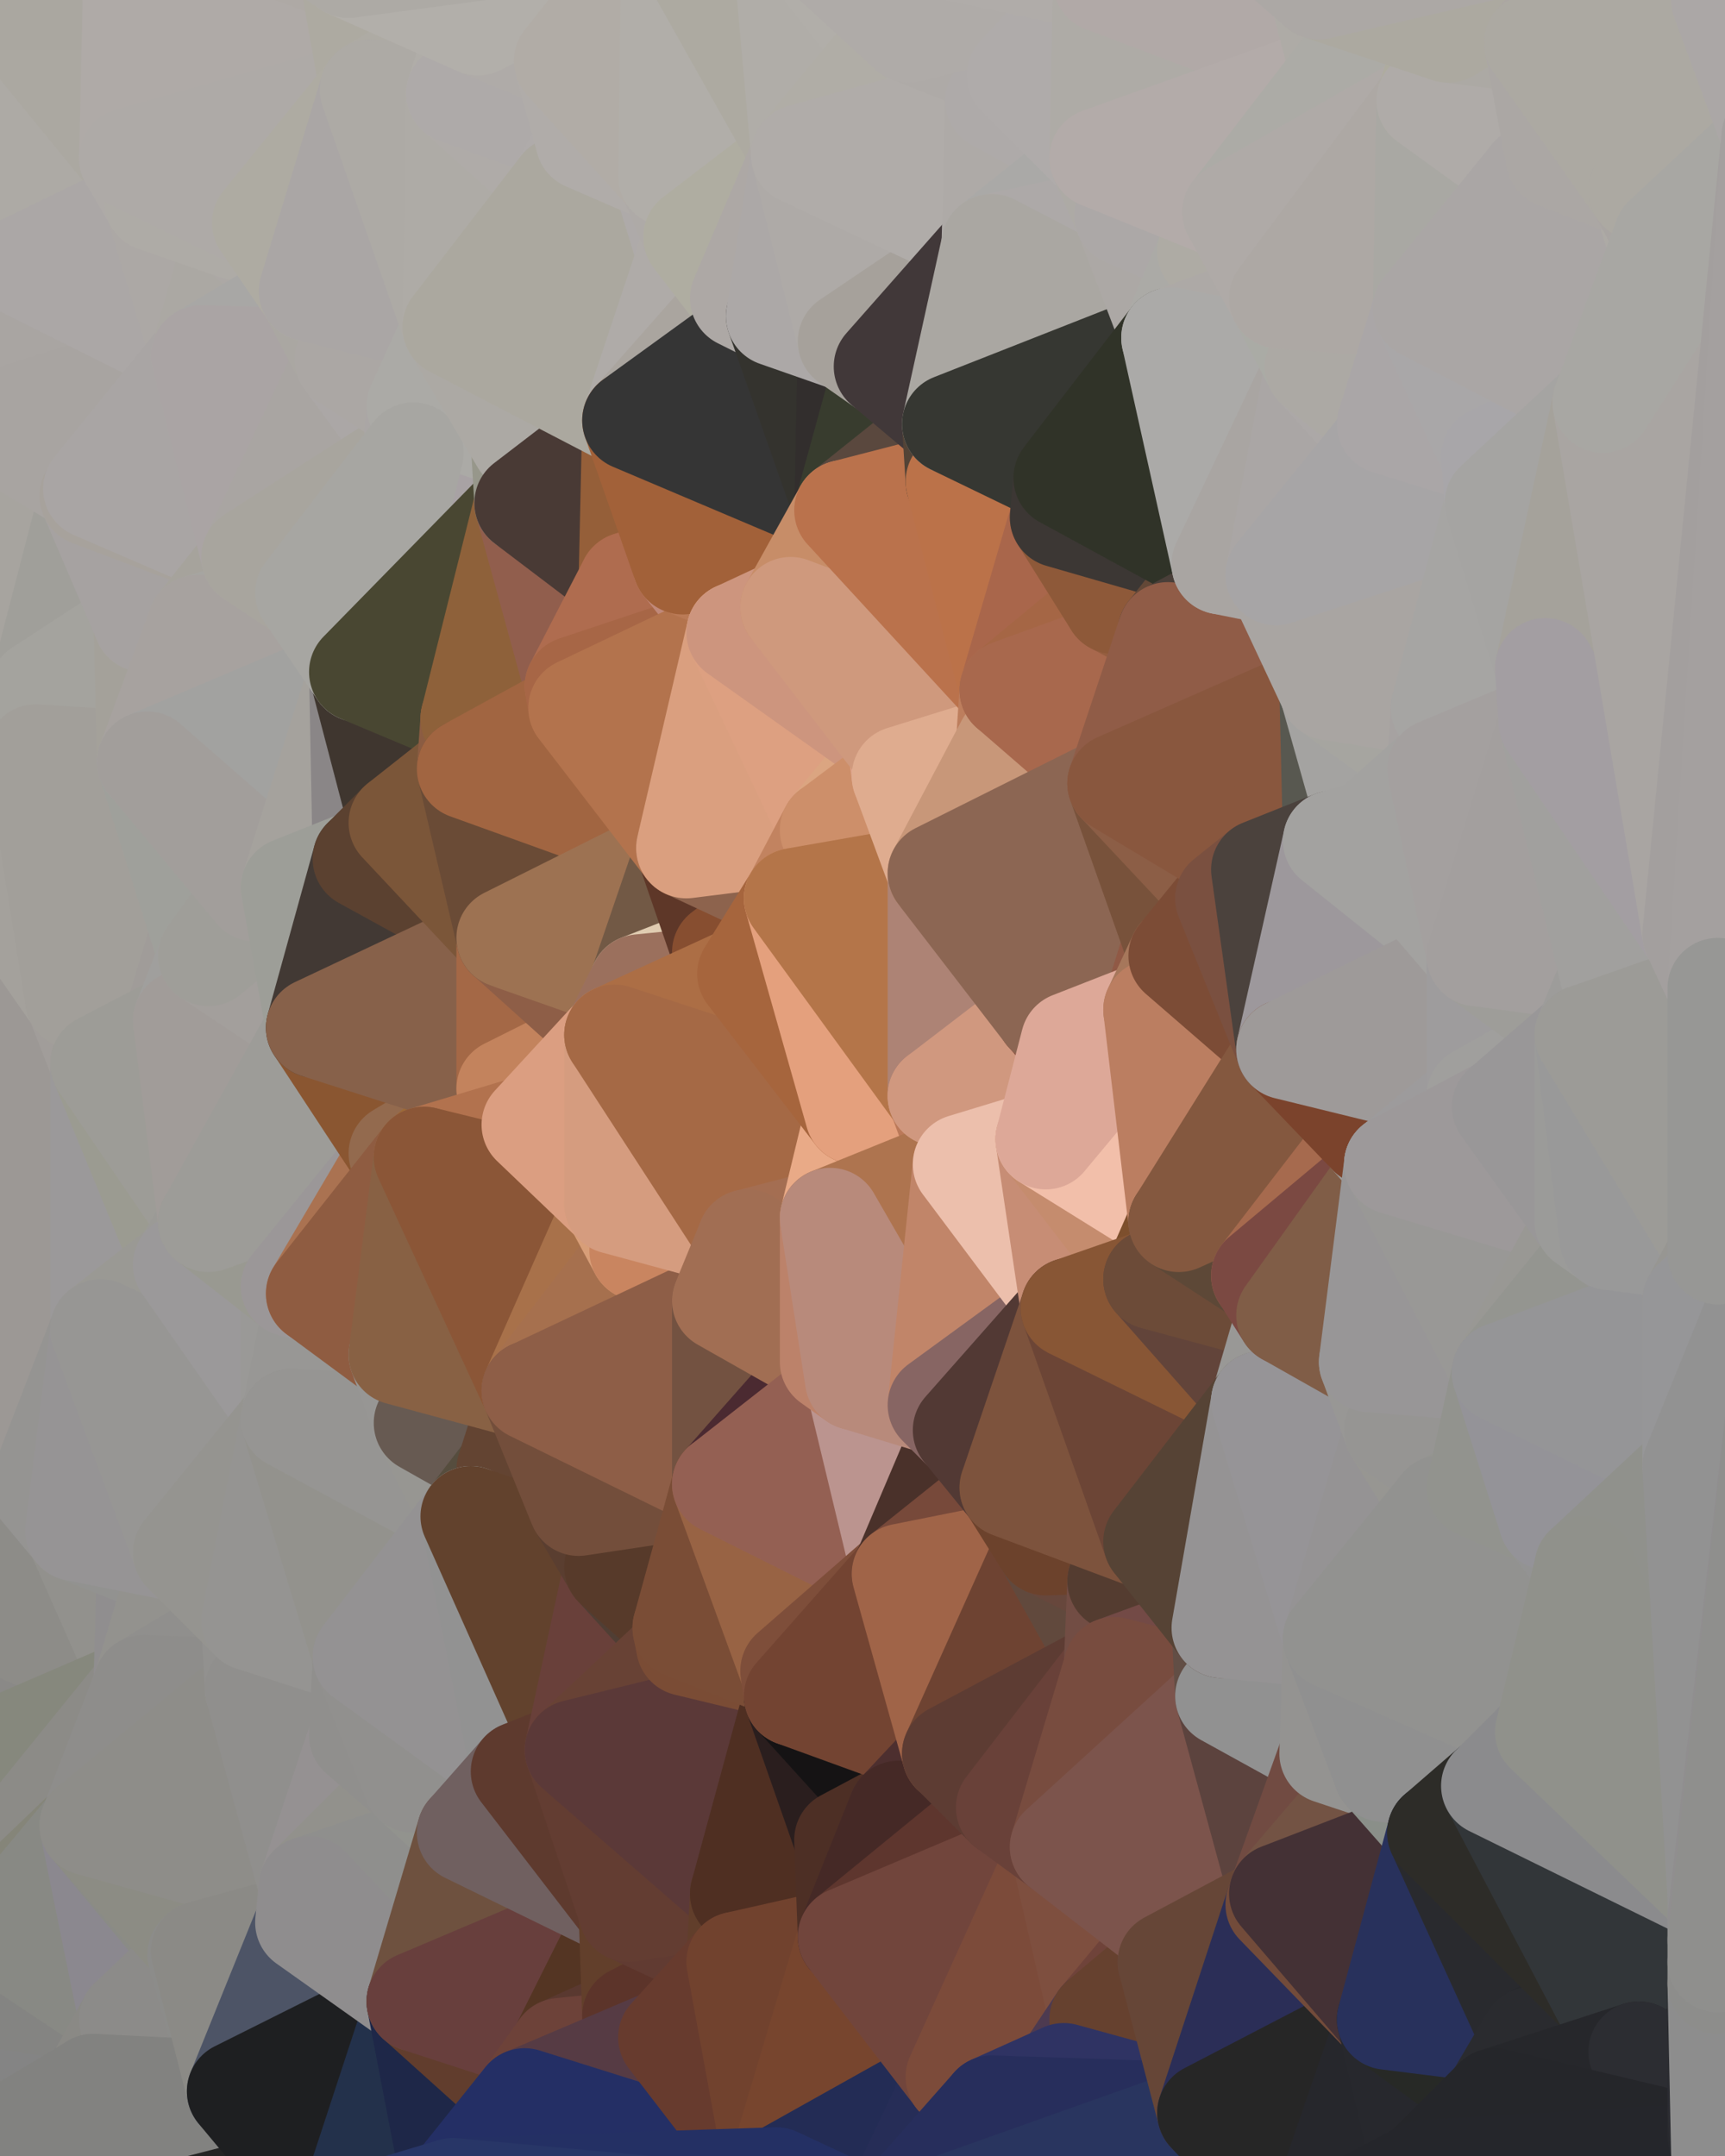 <?xml version="1.0" standalone="yes"?>
<svg width="480" height="600" xmlns="http://www.w3.org/2000/svg" version="1.1" ><polygon points="-34,148 -34,518 -18,222" fill="rgba(156, 157, 149, 1)" stroke="rgba(156, 157, 149, 1)" stroke-width="28" stroke-linejoin="round"/>
		<polygon points="-34,518 -18,444 -18,222" fill="rgba(150, 149, 147, 1)" stroke="rgba(150, 149, 147, 1)" stroke-width="28" stroke-linejoin="round"/>
		<polygon points="-19,204 -34,148 -18,222" fill="rgba(165, 162, 155, 1)" stroke="rgba(165, 162, 155, 1)" stroke-width="28" stroke-linejoin="round"/>
		<polygon points="-34,518 -19,500 -18,444" fill="rgba(133, 133, 131, 1)" stroke="rgba(133, 133, 131, 1)" stroke-width="28" stroke-linejoin="round"/>
		<polygon points="-4,118 -34,148 -3,130" fill="rgba(168, 164, 163, 1)" stroke="rgba(168, 164, 163, 1)" stroke-width="28" stroke-linejoin="round"/>
		<polygon points="-19,500 -34,518 0,520" fill="rgba(135, 131, 130, 1)" stroke="rgba(135, 131, 130, 1)" stroke-width="28" stroke-linejoin="round"/>
		<polygon points="-34,518 0,526 0,520" fill="rgba(130, 131, 126, 1)" stroke="rgba(130, 131, 126, 1)" stroke-width="28" stroke-linejoin="round"/>
		<polygon points="-34,518 0,532 0,526" fill="rgba(131, 131, 131, 1)" stroke="rgba(131, 131, 131, 1)" stroke-width="28" stroke-linejoin="round"/>
		<polygon points="0,574 -3,574 0,580" fill="rgba(129, 129, 129, 1)" stroke="rgba(129, 129, 129, 1)" stroke-width="28" stroke-linejoin="round"/>
		<polygon points="-3,574 0,586 0,580" fill="rgba(130, 128, 129, 1)" stroke="rgba(130, 128, 129, 1)" stroke-width="28" stroke-linejoin="round"/>
		<polygon points="-34,518 0,538 0,532" fill="rgba(130, 130, 128, 1)" stroke="rgba(130, 130, 128, 1)" stroke-width="28" stroke-linejoin="round"/>
		<polygon points="-3,574 0,598 0,592" fill="rgba(128, 128, 128, 1)" stroke="rgba(128, 128, 128, 1)" stroke-width="28" stroke-linejoin="round"/>
		<polygon points="0,586 -3,574 0,592" fill="rgba(130, 128, 131, 1)" stroke="rgba(130, 128, 131, 1)" stroke-width="28" stroke-linejoin="round"/>
		<polygon points="0,538 -34,518 0,544" fill="rgba(131, 131, 131, 1)" stroke="rgba(131, 131, 131, 1)" stroke-width="28" stroke-linejoin="round"/>
		<polygon points="-34,518 0,550 0,544" fill="rgba(127, 129, 126, 1)" stroke="rgba(127, 129, 126, 1)" stroke-width="28" stroke-linejoin="round"/>
		<polygon points="-3,574 0,599 0,598" fill="rgba(128, 128, 128, 1)" stroke="rgba(128, 128, 128, 1)" stroke-width="28" stroke-linejoin="round"/>
		<polygon points="-34,518 0,556 0,550" fill="rgba(126, 128, 125, 1)" stroke="rgba(126, 128, 125, 1)" stroke-width="28" stroke-linejoin="round"/>
		<polygon points="0,568 -3,574 0,574" fill="rgba(129, 130, 125, 1)" stroke="rgba(129, 130, 125, 1)" stroke-width="28" stroke-linejoin="round"/>
		<polygon points="-34,518 -3,574 0,556" fill="rgba(130, 130, 128, 1)" stroke="rgba(130, 130, 128, 1)" stroke-width="28" stroke-linejoin="round"/>
		<polygon points="-3,574 0,562 0,556" fill="rgba(127, 129, 118, 1)" stroke="rgba(127, 129, 118, 1)" stroke-width="28" stroke-linejoin="round"/>
		<polygon points="-3,574 -34,518 0,599" fill="rgba(127, 129, 118, 1)" stroke="rgba(127, 129, 118, 1)" stroke-width="28" stroke-linejoin="round"/>
		<polygon points="-3,574 0,568 0,562" fill="rgba(130, 130, 132, 1)" stroke="rgba(130, 130, 132, 1)" stroke-width="28" stroke-linejoin="round"/>
		<polygon points="-18,444 -19,500 -4,488" fill="rgba(138, 139, 133, 1)" stroke="rgba(138, 139, 133, 1)" stroke-width="28" stroke-linejoin="round"/>
		<polygon points="-34,148 -4,118 6,74" fill="rgba(168, 164, 161, 1)" stroke="rgba(168, 164, 161, 1)" stroke-width="28" stroke-linejoin="round"/>
		<polygon points="0,0 -34,148 6,74" fill="rgba(170, 166, 165, 1)" stroke="rgba(170, 166, 165, 1)" stroke-width="28" stroke-linejoin="round"/>
		<polygon points="0,592 0,598 6,592" fill="rgba(128, 128, 126, 1)" stroke="rgba(128, 128, 126, 1)" stroke-width="28" stroke-linejoin="round"/>
		<polygon points="0,586 0,592 6,592" fill="rgba(128, 128, 128, 1)" stroke="rgba(128, 128, 128, 1)" stroke-width="28" stroke-linejoin="round"/>
		<polygon points="-4,488 -19,500 10,506" fill="rgba(133, 133, 131, 1)" stroke="rgba(133, 133, 131, 1)" stroke-width="28" stroke-linejoin="round"/>
		<polygon points="-19,500 0,520 10,506" fill="rgba(133, 134, 129, 1)" stroke="rgba(133, 134, 129, 1)" stroke-width="28" stroke-linejoin="round"/>
		<polygon points="-19,204 -18,222 10,210" fill="rgba(164, 161, 156, 1)" stroke="rgba(164, 161, 156, 1)" stroke-width="28" stroke-linejoin="round"/>
		<polygon points="-19,204 10,210 11,192" fill="rgba(162, 158, 155, 1)" stroke="rgba(162, 158, 155, 1)" stroke-width="28" stroke-linejoin="round"/>
		<polygon points="-34,148 -19,204 11,192" fill="rgba(165, 161, 160, 1)" stroke="rgba(165, 161, 160, 1)" stroke-width="28" stroke-linejoin="round"/>
		<polygon points="0,580 0,586 6,592" fill="rgba(128, 128, 128, 1)" stroke="rgba(128, 128, 128, 1)" stroke-width="28" stroke-linejoin="round"/>
		<polygon points="0,598 0,599 6,592" fill="rgba(128, 128, 126, 1)" stroke="rgba(128, 128, 126, 1)" stroke-width="28" stroke-linejoin="round"/>
		<polygon points="11,414 -18,444 21,426" fill="rgba(144, 143, 141, 1)" stroke="rgba(144, 143, 141, 1)" stroke-width="28" stroke-linejoin="round"/>
		<polygon points="-3,130 25,138 26,136" fill="rgba(167, 164, 157, 1)" stroke="rgba(167, 164, 157, 1)" stroke-width="28" stroke-linejoin="round"/>
		<polygon points="0,574 0,580 26,580" fill="rgba(132, 132, 130, 1)" stroke="rgba(132, 132, 130, 1)" stroke-width="28" stroke-linejoin="round"/>
		<polygon points="0,580 6,592 26,580" fill="rgba(129, 129, 127, 1)" stroke="rgba(129, 129, 127, 1)" stroke-width="28" stroke-linejoin="round"/>
		<polygon points="21,278 28,370 28,296" fill="rgba(157, 156, 151, 1)" stroke="rgba(157, 156, 151, 1)" stroke-width="28" stroke-linejoin="round"/>
		<polygon points="-18,444 11,414 28,370" fill="rgba(147, 146, 142, 1)" stroke="rgba(147, 146, 142, 1)" stroke-width="28" stroke-linejoin="round"/>
		<polygon points="21,278 -18,444 28,370" fill="rgba(153, 152, 150, 1)" stroke="rgba(153, 152, 150, 1)" stroke-width="28" stroke-linejoin="round"/>
		<polygon points="-4,118 -3,130 26,136" fill="rgba(169, 165, 162, 1)" stroke="rgba(169, 165, 162, 1)" stroke-width="28" stroke-linejoin="round"/>
		<polygon points="0,568 0,574 26,580" fill="rgba(132, 131, 127, 1)" stroke="rgba(132, 131, 127, 1)" stroke-width="28" stroke-linejoin="round"/>
		<polygon points="0,562 0,568 26,580" fill="rgba(130, 130, 122, 1)" stroke="rgba(130, 130, 122, 1)" stroke-width="28" stroke-linejoin="round"/>
		<polygon points="0,520 0,526 25,508" fill="rgba(134, 134, 132, 1)" stroke="rgba(134, 134, 132, 1)" stroke-width="28" stroke-linejoin="round"/>
		<polygon points="10,506 0,520 25,508" fill="rgba(134, 133, 131, 1)" stroke="rgba(134, 133, 131, 1)" stroke-width="28" stroke-linejoin="round"/>
		<polygon points="-3,130 11,192 25,138" fill="rgba(167, 163, 160, 1)" stroke="rgba(167, 163, 160, 1)" stroke-width="28" stroke-linejoin="round"/>
		<polygon points="-18,222 -18,444 21,278" fill="rgba(156, 152, 149, 1)" stroke="rgba(156, 152, 149, 1)" stroke-width="28" stroke-linejoin="round"/>
		<polygon points="-3,130 -34,148 11,192" fill="rgba(167, 164, 159, 1)" stroke="rgba(167, 164, 159, 1)" stroke-width="28" stroke-linejoin="round"/>
		<polygon points="0,556 0,562 36,562" fill="rgba(131, 131, 129, 1)" stroke="rgba(131, 131, 129, 1)" stroke-width="28" stroke-linejoin="round"/>
		<polygon points="0,562 26,580 36,562" fill="rgba(132, 132, 132, 1)" stroke="rgba(132, 132, 132, 1)" stroke-width="28" stroke-linejoin="round"/>
		<polygon points="0,0 6,74 36,44" fill="rgba(173, 170, 165, 1)" stroke="rgba(173, 170, 165, 1)" stroke-width="28" stroke-linejoin="round"/>
		<polygon points="0,550 0,556 36,562" fill="rgba(132, 132, 130, 1)" stroke="rgba(132, 132, 130, 1)" stroke-width="28" stroke-linejoin="round"/>
		<polygon points="-18,444 -4,488 40,469" fill="rgba(138, 137, 135, 1)" stroke="rgba(138, 137, 135, 1)" stroke-width="28" stroke-linejoin="round"/>
		<polygon points="21,426 -18,444 40,469" fill="rgba(141, 140, 136, 1)" stroke="rgba(141, 140, 136, 1)" stroke-width="28" stroke-linejoin="round"/>
		<polygon points="25,138 11,192 40,173" fill="rgba(160, 159, 154, 1)" stroke="rgba(160, 159, 154, 1)" stroke-width="28" stroke-linejoin="round"/>
		<polygon points="0,544 0,550 36,562" fill="rgba(132, 132, 130, 1)" stroke="rgba(132, 132, 130, 1)" stroke-width="28" stroke-linejoin="round"/>
		<polygon points="0,526 0,532 25,508" fill="rgba(133, 132, 127, 1)" stroke="rgba(133, 132, 127, 1)" stroke-width="28" stroke-linejoin="round"/>
		<polygon points="36,44 6,74 43,56" fill="rgba(173, 170, 165, 1)" stroke="rgba(173, 170, 165, 1)" stroke-width="28" stroke-linejoin="round"/>
		<polygon points="21,426 40,469 41,434" fill="rgba(146, 145, 141, 1)" stroke="rgba(146, 145, 141, 1)" stroke-width="28" stroke-linejoin="round"/>
		<polygon points="11,192 10,210 41,212" fill="rgba(166, 162, 159, 1)" stroke="rgba(166, 162, 159, 1)" stroke-width="28" stroke-linejoin="round"/>
		<polygon points="-4,488 10,506 40,469" fill="rgba(134, 136, 125, 1)" stroke="rgba(134, 136, 125, 1)" stroke-width="28" stroke-linejoin="round"/>
		<polygon points="10,506 25,508 40,469" fill="rgba(140, 139, 135, 1)" stroke="rgba(140, 139, 135, 1)" stroke-width="28" stroke-linejoin="round"/>
		<polygon points="0,0 36,44 37,0" fill="rgba(171, 168, 161, 1)" stroke="rgba(171, 168, 161, 1)" stroke-width="28" stroke-linejoin="round"/>
		<polygon points="0,538 0,544 36,562" fill="rgba(132, 132, 130, 1)" stroke="rgba(132, 132, 130, 1)" stroke-width="28" stroke-linejoin="round"/>
		<polygon points="10,210 -18,222 21,278" fill="rgba(164, 161, 156, 1)" stroke="rgba(164, 161, 156, 1)" stroke-width="28" stroke-linejoin="round"/>
		<polygon points="21,278 28,296 51,284" fill="rgba(161, 157, 154, 1)" stroke="rgba(161, 157, 154, 1)" stroke-width="28" stroke-linejoin="round"/>
		<polygon points="40,173 11,192 41,212" fill="rgba(164, 163, 158, 1)" stroke="rgba(164, 163, 158, 1)" stroke-width="28" stroke-linejoin="round"/>
		<polygon points="0,532 0,538 25,508" fill="rgba(133, 133, 121, 1)" stroke="rgba(133, 133, 121, 1)" stroke-width="28" stroke-linejoin="round"/>
		<polygon points="25,508 0,538 36,562" fill="rgba(136, 137, 132, 1)" stroke="rgba(136, 137, 132, 1)" stroke-width="28" stroke-linejoin="round"/>
		<polygon points="6,74 -4,118 56,99" fill="rgba(169, 165, 162, 1)" stroke="rgba(169, 165, 162, 1)" stroke-width="28" stroke-linejoin="round"/>
		<polygon points="-4,118 26,136 56,99" fill="rgba(168, 164, 161, 1)" stroke="rgba(168, 164, 161, 1)" stroke-width="28" stroke-linejoin="round"/>
		<polygon points="25,508 36,562 55,544" fill="rgba(139, 136, 143, 1)" stroke="rgba(139, 136, 143, 1)" stroke-width="28" stroke-linejoin="round"/>
		<polygon points="28,296 28,370 51,352" fill="rgba(155, 153, 154, 1)" stroke="rgba(155, 153, 154, 1)" stroke-width="28" stroke-linejoin="round"/>
		<polygon points="28,296 51,352 58,340" fill="rgba(155, 155, 145, 1)" stroke="rgba(155, 155, 145, 1)" stroke-width="28" stroke-linejoin="round"/>
		<polygon points="41,212 21,278 58,266" fill="rgba(161, 158, 151, 1)" stroke="rgba(161, 158, 151, 1)" stroke-width="28" stroke-linejoin="round"/>
		<polygon points="21,278 51,284 58,266" fill="rgba(160, 156, 153, 1)" stroke="rgba(160, 156, 153, 1)" stroke-width="28" stroke-linejoin="round"/>
		<polygon points="25,508 55,544 56,543" fill="rgba(138, 139, 134, 1)" stroke="rgba(138, 139, 134, 1)" stroke-width="28" stroke-linejoin="round"/>
		<polygon points="43,56 6,74 56,99" fill="rgba(171, 167, 166, 1)" stroke="rgba(171, 167, 166, 1)" stroke-width="28" stroke-linejoin="round"/>
		<polygon points="10,210 21,278 41,212" fill="rgba(162, 159, 154, 1)" stroke="rgba(162, 159, 154, 1)" stroke-width="28" stroke-linejoin="round"/>
		<polygon points="36,562 26,580 66,582" fill="rgba(138, 137, 133, 1)" stroke="rgba(138, 137, 133, 1)" stroke-width="28" stroke-linejoin="round"/>
		<polygon points="40,173 41,212 55,174" fill="rgba(164, 161, 154, 1)" stroke="rgba(164, 161, 154, 1)" stroke-width="28" stroke-linejoin="round"/>
		<polygon points="41,434 40,469 51,432" fill="rgba(144, 142, 143, 1)" stroke="rgba(144, 142, 143, 1)" stroke-width="28" stroke-linejoin="round"/>
		<polygon points="21,426 41,434 51,432" fill="rgba(146, 146, 144, 1)" stroke="rgba(146, 146, 144, 1)" stroke-width="28" stroke-linejoin="round"/>
		<polygon points="40,173 55,174 70,155" fill="rgba(168, 165, 160, 1)" stroke="rgba(168, 165, 160, 1)" stroke-width="28" stroke-linejoin="round"/>
		<polygon points="25,138 40,173 70,155" fill="rgba(166, 162, 161, 1)" stroke="rgba(166, 162, 161, 1)" stroke-width="28" stroke-linejoin="round"/>
		<polygon points="51,432 40,469 70,451" fill="rgba(147, 146, 142, 1)" stroke="rgba(147, 146, 142, 1)" stroke-width="28" stroke-linejoin="round"/>
		<polygon points="43,56 56,99 66,64" fill="rgba(172, 168, 165, 1)" stroke="rgba(172, 168, 165, 1)" stroke-width="28" stroke-linejoin="round"/>
		<polygon points="41,212 58,266 71,248" fill="rgba(159, 160, 155, 1)" stroke="rgba(159, 160, 155, 1)" stroke-width="28" stroke-linejoin="round"/>
		<polygon points="26,136 25,138 70,155" fill="rgba(167, 162, 156, 1)" stroke="rgba(167, 162, 156, 1)" stroke-width="28" stroke-linejoin="round"/>
		<polygon points="0,0 37,0 67,-29" fill="rgba(170, 167, 160, 1)" stroke="rgba(170, 167, 160, 1)" stroke-width="28" stroke-linejoin="round"/>
		<polygon points="11,414 21,426 28,370" fill="rgba(149, 148, 146, 1)" stroke="rgba(149, 148, 146, 1)" stroke-width="28" stroke-linejoin="round"/>
		<polygon points="70,451 40,469 71,470" fill="rgba(144, 143, 141, 1)" stroke="rgba(144, 143, 141, 1)" stroke-width="28" stroke-linejoin="round"/>
		<polygon points="55,544 36,562 66,582" fill="rgba(140, 139, 137, 1)" stroke="rgba(140, 139, 137, 1)" stroke-width="28" stroke-linejoin="round"/>
		<polygon points="51,284 28,296 58,340" fill="rgba(157, 156, 151, 1)" stroke="rgba(157, 156, 151, 1)" stroke-width="28" stroke-linejoin="round"/>
		<polygon points="28,370 21,426 51,432" fill="rgba(150, 148, 149, 1)" stroke="rgba(150, 148, 149, 1)" stroke-width="28" stroke-linejoin="round"/>
		<polygon points="51,352 28,370 81,395" fill="rgba(154, 153, 148, 1)" stroke="rgba(154, 153, 148, 1)" stroke-width="28" stroke-linejoin="round"/>
		<polygon points="28,370 51,432 81,395" fill="rgba(151, 150, 148, 1)" stroke="rgba(151, 150, 148, 1)" stroke-width="28" stroke-linejoin="round"/>
		<polygon points="58,340 51,352 81,358" fill="rgba(155, 154, 150, 1)" stroke="rgba(155, 154, 150, 1)" stroke-width="28" stroke-linejoin="round"/>
		<polygon points="56,99 26,136 70,155" fill="rgba(169, 165, 164, 1)" stroke="rgba(169, 165, 164, 1)" stroke-width="28" stroke-linejoin="round"/>
		<polygon points="66,64 56,99 86,81" fill="rgba(171, 168, 163, 1)" stroke="rgba(171, 168, 163, 1)" stroke-width="28" stroke-linejoin="round"/>
		<polygon points="73,62 66,64 86,81" fill="rgba(172, 168, 165, 1)" stroke="rgba(172, 168, 165, 1)" stroke-width="28" stroke-linejoin="round"/>
		<polygon points="56,543 85,535 86,525" fill="rgba(146, 144, 149, 1)" stroke="rgba(146, 144, 149, 1)" stroke-width="28" stroke-linejoin="round"/>
		<polygon points="70,155 55,174 85,165" fill="rgba(166, 163, 156, 1)" stroke="rgba(166, 163, 156, 1)" stroke-width="28" stroke-linejoin="round"/>
		<polygon points="40,469 25,508 71,470" fill="rgba(142, 141, 139, 1)" stroke="rgba(142, 141, 139, 1)" stroke-width="28" stroke-linejoin="round"/>
		<polygon points="58,266 51,284 88,286" fill="rgba(160, 159, 157, 1)" stroke="rgba(160, 159, 157, 1)" stroke-width="28" stroke-linejoin="round"/>
		<polygon points="25,508 56,543 86,525" fill="rgba(140, 140, 132, 1)" stroke="rgba(140, 140, 132, 1)" stroke-width="28" stroke-linejoin="round"/>
		<polygon points="71,470 25,508 86,525" fill="rgba(142, 141, 137, 1)" stroke="rgba(142, 141, 137, 1)" stroke-width="28" stroke-linejoin="round"/>
		<polygon points="81,358 51,352 81,395" fill="rgba(155, 153, 154, 1)" stroke="rgba(155, 153, 154, 1)" stroke-width="28" stroke-linejoin="round"/>
		<polygon points="36,44 43,56 73,62" fill="rgba(174, 170, 167, 1)" stroke="rgba(174, 170, 167, 1)" stroke-width="28" stroke-linejoin="round"/>
		<polygon points="43,56 66,64 73,62" fill="rgba(174, 171, 166, 1)" stroke="rgba(174, 171, 166, 1)" stroke-width="28" stroke-linejoin="round"/>
		<polygon points="56,543 55,544 66,582" fill="rgba(140, 140, 138, 1)" stroke="rgba(140, 140, 138, 1)" stroke-width="28" stroke-linejoin="round"/>
		<polygon points="6,592 0,599 26,580" fill="rgba(130, 130, 128, 1)" stroke="rgba(130, 130, 128, 1)" stroke-width="28" stroke-linejoin="round"/>
		<polygon points="86,81 56,99 96,100" fill="rgba(168, 167, 165, 1)" stroke="rgba(168, 167, 165, 1)" stroke-width="28" stroke-linejoin="round"/>
		<polygon points="67,-29 37,0 97,-9" fill="rgba(175, 171, 162, 1)" stroke="rgba(175, 171, 162, 1)" stroke-width="28" stroke-linejoin="round"/>
		<polygon points="66,582 0,599 96,618" fill="rgba(36, 36, 36, 1)" stroke="rgba(36, 36, 36, 1)" stroke-width="28" stroke-linejoin="round"/>
		<polygon points="51,284 58,340 88,286" fill="rgba(161, 156, 153, 1)" stroke="rgba(161, 156, 153, 1)" stroke-width="28" stroke-linejoin="round"/>
		<polygon points="81,247 58,266 88,286" fill="rgba(163, 159, 156, 1)" stroke="rgba(163, 159, 156, 1)" stroke-width="28" stroke-linejoin="round"/>
		<polygon points="81,358 81,395 88,360" fill="rgba(154, 153, 151, 1)" stroke="rgba(154, 153, 151, 1)" stroke-width="28" stroke-linejoin="round"/>
		<polygon points="71,248 58,266 81,247" fill="rgba(159, 158, 153, 1)" stroke="rgba(159, 158, 153, 1)" stroke-width="28" stroke-linejoin="round"/>
		<polygon points="26,580 0,599 66,582" fill="rgba(130, 130, 128, 1)" stroke="rgba(130, 130, 128, 1)" stroke-width="28" stroke-linejoin="round"/>
		<polygon points="85,165 55,174 100,187" fill="rgba(166, 165, 161, 1)" stroke="rgba(166, 165, 161, 1)" stroke-width="28" stroke-linejoin="round"/>
		<polygon points="70,451 71,470 101,461" fill="rgba(146, 145, 143, 1)" stroke="rgba(146, 145, 143, 1)" stroke-width="28" stroke-linejoin="round"/>
		<polygon points="56,543 66,582 85,535" fill="rgba(139, 138, 134, 1)" stroke="rgba(139, 138, 134, 1)" stroke-width="28" stroke-linejoin="round"/>
		<polygon points="97,-9 37,0 103,25" fill="rgba(174, 169, 165, 1)" stroke="rgba(174, 169, 165, 1)" stroke-width="28" stroke-linejoin="round"/>
		<polygon points="37,0 36,44 103,25" fill="rgba(175, 170, 167, 1)" stroke="rgba(175, 170, 167, 1)" stroke-width="28" stroke-linejoin="round"/>
		<polygon points="36,44 73,62 103,25" fill="rgba(174, 170, 167, 1)" stroke="rgba(174, 170, 167, 1)" stroke-width="28" stroke-linejoin="round"/>
		<polygon points="71,470 100,483 101,461" fill="rgba(147, 146, 144, 1)" stroke="rgba(147, 146, 144, 1)" stroke-width="28" stroke-linejoin="round"/>
		<polygon points="55,174 41,212 100,187" fill="rgba(167, 162, 159, 1)" stroke="rgba(167, 162, 159, 1)" stroke-width="28" stroke-linejoin="round"/>
		<polygon points="41,212 81,247 100,187" fill="rgba(162, 162, 160, 1)" stroke="rgba(162, 162, 160, 1)" stroke-width="28" stroke-linejoin="round"/>
		<polygon points="71,470 86,525 100,483" fill="rgba(144, 143, 141, 1)" stroke="rgba(144, 143, 141, 1)" stroke-width="28" stroke-linejoin="round"/>
		<polygon points="56,99 70,155 96,100" fill="rgba(170, 164, 164, 1)" stroke="rgba(170, 164, 164, 1)" stroke-width="28" stroke-linejoin="round"/>
		<polygon points="51,432 70,451 81,395" fill="rgba(149, 148, 144, 1)" stroke="rgba(149, 148, 144, 1)" stroke-width="28" stroke-linejoin="round"/>
		<polygon points="41,212 71,248 81,247" fill="rgba(162, 158, 155, 1)" stroke="rgba(162, 158, 155, 1)" stroke-width="28" stroke-linejoin="round"/>
		<polygon points="58,340 81,358 111,321" fill="rgba(153, 153, 145, 1)" stroke="rgba(153, 153, 145, 1)" stroke-width="28" stroke-linejoin="round"/>
		<polygon points="88,286 58,340 111,321" fill="rgba(157, 156, 152, 1)" stroke="rgba(157, 156, 152, 1)" stroke-width="28" stroke-linejoin="round"/>
		<polygon points="88,360 81,395 111,377" fill="rgba(152, 151, 149, 1)" stroke="rgba(152, 151, 149, 1)" stroke-width="28" stroke-linejoin="round"/>
		<polygon points="100,187 81,247 101,239" fill="rgba(165, 162, 157, 1)" stroke="rgba(165, 162, 157, 1)" stroke-width="28" stroke-linejoin="round"/>
		<polygon points="96,100 70,155 115,126" fill="rgba(169, 165, 162, 1)" stroke="rgba(169, 165, 162, 1)" stroke-width="28" stroke-linejoin="round"/>
		<polygon points="81,358 88,360 111,321" fill="rgba(155, 151, 152, 1)" stroke="rgba(155, 151, 152, 1)" stroke-width="28" stroke-linejoin="round"/>
		<polygon points="100,187 101,239 111,229" fill="rgba(138, 134, 135, 1)" stroke="rgba(138, 134, 135, 1)" stroke-width="28" stroke-linejoin="round"/>
		<polygon points="96,100 115,126 116,113" fill="rgba(171, 167, 166, 1)" stroke="rgba(171, 167, 166, 1)" stroke-width="28" stroke-linejoin="round"/>
		<polygon points="85,535 66,582 116,557" fill="rgba(77, 84, 102, 1)" stroke="rgba(77, 84, 102, 1)" stroke-width="28" stroke-linejoin="round"/>
		<polygon points="100,483 86,525 115,496" fill="rgba(149, 145, 146, 1)" stroke="rgba(149, 145, 146, 1)" stroke-width="28" stroke-linejoin="round"/>
		<polygon points="111,377 81,395 118,396" fill="rgba(152, 151, 149, 1)" stroke="rgba(152, 151, 149, 1)" stroke-width="28" stroke-linejoin="round"/>
		<polygon points="70,155 85,165 115,126" fill="rgba(168, 165, 158, 1)" stroke="rgba(168, 165, 158, 1)" stroke-width="28" stroke-linejoin="round"/>
		<polygon points="81,247 88,286 101,239" fill="rgba(157, 158, 152, 1)" stroke="rgba(157, 158, 152, 1)" stroke-width="28" stroke-linejoin="round"/>
		<polygon points="86,81 96,100 126,91" fill="rgba(170, 167, 162, 1)" stroke="rgba(170, 167, 162, 1)" stroke-width="28" stroke-linejoin="round"/>
		<polygon points="96,100 116,113 126,91" fill="rgba(171, 167, 164, 1)" stroke="rgba(171, 167, 164, 1)" stroke-width="28" stroke-linejoin="round"/>
		<polygon points="81,395 70,451 101,461" fill="rgba(149, 148, 146, 1)" stroke="rgba(149, 148, 146, 1)" stroke-width="28" stroke-linejoin="round"/>
		<polygon points="81,395 101,461 131,422" fill="rgba(147, 146, 141, 1)" stroke="rgba(147, 146, 141, 1)" stroke-width="28" stroke-linejoin="round"/>
		<polygon points="118,396 81,395 131,422" fill="rgba(150, 149, 147, 1)" stroke="rgba(150, 149, 147, 1)" stroke-width="28" stroke-linejoin="round"/>
		<polygon points="100,187 130,214 131,200" fill="rgba(110, 78, 53, 1)" stroke="rgba(110, 78, 53, 1)" stroke-width="28" stroke-linejoin="round"/>
		<polygon points="100,187 111,229 130,214" fill="rgba(63, 54, 47, 1)" stroke="rgba(63, 54, 47, 1)" stroke-width="28" stroke-linejoin="round"/>
		<polygon points="115,496 86,525 130,510" fill="rgba(146, 145, 140, 1)" stroke="rgba(146, 145, 140, 1)" stroke-width="28" stroke-linejoin="round"/>
		<polygon points="66,582 96,618 116,557" fill="rgba(30, 31, 33, 1)" stroke="rgba(30, 31, 33, 1)" stroke-width="28" stroke-linejoin="round"/>
		<polygon points="97,-9 103,25 133,7" fill="rgba(173, 170, 161, 1)" stroke="rgba(173, 170, 161, 1)" stroke-width="28" stroke-linejoin="round"/>
		<polygon points="103,25 127,26 133,7" fill="rgba(174, 171, 164, 1)" stroke="rgba(174, 171, 164, 1)" stroke-width="28" stroke-linejoin="round"/>
		<polygon points="86,525 116,557 130,510" fill="rgba(143, 143, 141, 1)" stroke="rgba(143, 143, 141, 1)" stroke-width="28" stroke-linejoin="round"/>
		<polygon points="116,557 96,618 126,609" fill="rgba(35, 49, 75, 1)" stroke="rgba(35, 49, 75, 1)" stroke-width="28" stroke-linejoin="round"/>
		<polygon points="111,321 88,360 118,322" fill="rgba(170, 114, 81, 1)" stroke="rgba(170, 114, 81, 1)" stroke-width="28" stroke-linejoin="round"/>
		<polygon points="86,525 85,535 116,557" fill="rgba(143, 141, 142, 1)" stroke="rgba(143, 141, 142, 1)" stroke-width="28" stroke-linejoin="round"/>
		<polygon points="73,62 86,81 103,25" fill="rgba(174, 171, 162, 1)" stroke="rgba(174, 171, 162, 1)" stroke-width="28" stroke-linejoin="round"/>
		<polygon points="88,286 111,321 141,303" fill="rgba(138, 86, 49, 1)" stroke="rgba(138, 86, 49, 1)" stroke-width="28" stroke-linejoin="round"/>
		<polygon points="111,321 118,322 141,303" fill="rgba(147, 106, 78, 1)" stroke="rgba(147, 106, 78, 1)" stroke-width="28" stroke-linejoin="round"/>
		<polygon points="118,396 131,422 141,409" fill="rgba(151, 150, 146, 1)" stroke="rgba(151, 150, 146, 1)" stroke-width="28" stroke-linejoin="round"/>
		<polygon points="101,239 88,286 141,261" fill="rgba(66, 57, 52, 1)" stroke="rgba(66, 57, 52, 1)" stroke-width="28" stroke-linejoin="round"/>
		<polygon points="111,229 101,239 141,261" fill="rgba(91, 65, 48, 1)" stroke="rgba(91, 65, 48, 1)" stroke-width="28" stroke-linejoin="round"/>
		<polygon points="88,360 111,377 118,322" fill="rgba(143, 92, 65, 1)" stroke="rgba(143, 92, 65, 1)" stroke-width="28" stroke-linejoin="round"/>
		<polygon points="115,496 130,510 145,493" fill="rgba(146, 147, 142, 1)" stroke="rgba(146, 147, 142, 1)" stroke-width="28" stroke-linejoin="round"/>
		<polygon points="116,113 115,126 145,123" fill="rgba(170, 166, 165, 1)" stroke="rgba(170, 166, 165, 1)" stroke-width="28" stroke-linejoin="round"/>
		<polygon points="101,461 100,483 115,496" fill="rgba(144, 143, 141, 1)" stroke="rgba(144, 143, 141, 1)" stroke-width="28" stroke-linejoin="round"/>
		<polygon points="116,557 126,609 146,584" fill="rgba(30, 39, 72, 1)" stroke="rgba(30, 39, 72, 1)" stroke-width="28" stroke-linejoin="round"/>
		<polygon points="145,123 115,126 146,140" fill="rgba(170, 167, 162, 1)" stroke="rgba(170, 167, 162, 1)" stroke-width="28" stroke-linejoin="round"/>
		<polygon points="103,25 86,81 126,91" fill="rgba(170, 166, 165, 1)" stroke="rgba(170, 166, 165, 1)" stroke-width="28" stroke-linejoin="round"/>
		<polygon points="141,303 118,322 148,313" fill="rgba(157, 105, 55, 1)" stroke="rgba(157, 105, 55, 1)" stroke-width="28" stroke-linejoin="round"/>
		<polygon points="111,377 118,396 148,387" fill="rgba(151, 150, 148, 1)" stroke="rgba(151, 150, 148, 1)" stroke-width="28" stroke-linejoin="round"/>
		<polygon points="118,396 141,409 148,387" fill="rgba(103, 90, 82, 1)" stroke="rgba(103, 90, 82, 1)" stroke-width="28" stroke-linejoin="round"/>
		<polygon points="115,126 100,187 146,140" fill="rgba(168, 162, 164, 1)" stroke="rgba(168, 162, 164, 1)" stroke-width="28" stroke-linejoin="round"/>
		<polygon points="101,461 115,496 145,493" fill="rgba(145, 144, 142, 1)" stroke="rgba(145, 144, 142, 1)" stroke-width="28" stroke-linejoin="round"/>
		<polygon points="126,91 116,113 145,123" fill="rgba(171, 170, 166, 1)" stroke="rgba(171, 170, 166, 1)" stroke-width="28" stroke-linejoin="round"/>
		<polygon points="141,261 88,286 141,303" fill="rgba(135, 97, 74, 1)" stroke="rgba(135, 97, 74, 1)" stroke-width="28" stroke-linejoin="round"/>
		<polygon points="103,25 126,91 127,26" fill="rgba(173, 170, 165, 1)" stroke="rgba(173, 170, 165, 1)" stroke-width="28" stroke-linejoin="round"/>
		<polygon points="85,165 100,187 115,126" fill="rgba(167, 166, 162, 1)" stroke="rgba(167, 166, 162, 1)" stroke-width="28" stroke-linejoin="round"/>
		<polygon points="116,557 146,584 156,570" fill="rgba(97, 61, 45, 1)" stroke="rgba(97, 61, 45, 1)" stroke-width="28" stroke-linejoin="round"/>
		<polygon points="127,26 126,91 156,52" fill="rgba(174, 171, 166, 1)" stroke="rgba(174, 171, 166, 1)" stroke-width="28" stroke-linejoin="round"/>
		<polygon points="133,7 127,26 157,17" fill="rgba(176, 173, 168, 1)" stroke="rgba(176, 173, 168, 1)" stroke-width="28" stroke-linejoin="round"/>
		<polygon points="100,187 131,200 146,140" fill="rgba(73, 71, 50, 1)" stroke="rgba(73, 71, 50, 1)" stroke-width="28" stroke-linejoin="round"/>
		<polygon points="130,214 111,229 141,261" fill="rgba(123, 86, 57, 1)" stroke="rgba(123, 86, 57, 1)" stroke-width="28" stroke-linejoin="round"/>
		<polygon points="160,191 131,200 161,197" fill="rgba(140, 93, 65, 1)" stroke="rgba(140, 93, 65, 1)" stroke-width="28" stroke-linejoin="round"/>
		<polygon points="141,409 131,422 161,419" fill="rgba(86, 77, 62, 1)" stroke="rgba(86, 77, 62, 1)" stroke-width="28" stroke-linejoin="round"/>
		<polygon points="127,26 156,52 163,39" fill="rgba(175, 171, 168, 1)" stroke="rgba(175, 171, 168, 1)" stroke-width="28" stroke-linejoin="round"/>
		<polygon points="157,17 127,26 163,39" fill="rgba(174, 170, 169, 1)" stroke="rgba(174, 170, 169, 1)" stroke-width="28" stroke-linejoin="round"/>
		<polygon points="131,200 130,214 161,197" fill="rgba(139, 92, 66, 1)" stroke="rgba(139, 92, 66, 1)" stroke-width="28" stroke-linejoin="round"/>
		<polygon points="146,140 131,200 160,191" fill="rgba(142, 97, 58, 1)" stroke="rgba(142, 97, 58, 1)" stroke-width="28" stroke-linejoin="round"/>
		<polygon points="161,419 131,422 171,436" fill="rgba(87, 63, 53, 1)" stroke="rgba(87, 63, 53, 1)" stroke-width="28" stroke-linejoin="round"/>
		<polygon points="141,261 141,303 171,288" fill="rgba(164, 104, 70, 1)" stroke="rgba(164, 104, 70, 1)" stroke-width="28" stroke-linejoin="round"/>
		<polygon points="141,303 148,313 171,288" fill="rgba(195, 131, 93, 1)" stroke="rgba(195, 131, 93, 1)" stroke-width="28" stroke-linejoin="round"/>
		<polygon points="148,313 118,322 171,335" fill="rgba(178, 114, 78, 1)" stroke="rgba(178, 114, 78, 1)" stroke-width="28" stroke-linejoin="round"/>
		<polygon points="148,387 141,409 161,419" fill="rgba(99, 68, 50, 1)" stroke="rgba(99, 68, 50, 1)" stroke-width="28" stroke-linejoin="round"/>
		<polygon points="118,322 111,377 148,387" fill="rgba(136, 97, 68, 1)" stroke="rgba(136, 97, 68, 1)" stroke-width="28" stroke-linejoin="round"/>
		<polygon points="131,422 101,461 145,493" fill="rgba(148, 146, 147, 1)" stroke="rgba(148, 146, 147, 1)" stroke-width="28" stroke-linejoin="round"/>
		<polygon points="146,140 160,191 175,162" fill="rgba(145, 94, 77, 1)" stroke="rgba(145, 94, 77, 1)" stroke-width="28" stroke-linejoin="round"/>
		<polygon points="130,510 116,557 175,532" fill="rgba(110, 81, 63, 1)" stroke="rgba(110, 81, 63, 1)" stroke-width="28" stroke-linejoin="round"/>
		<polygon points="118,322 148,387 171,335" fill="rgba(139, 86, 55, 1)" stroke="rgba(139, 86, 55, 1)" stroke-width="28" stroke-linejoin="round"/>
		<polygon points="131,422 145,493 160,487" fill="rgba(146, 146, 146, 1)" stroke="rgba(146, 146, 146, 1)" stroke-width="28" stroke-linejoin="round"/>
		<polygon points="116,557 156,570 175,532" fill="rgba(104, 63, 61, 1)" stroke="rgba(104, 63, 61, 1)" stroke-width="28" stroke-linejoin="round"/>
		<polygon points="131,422 160,487 171,436" fill="rgba(98, 66, 45, 1)" stroke="rgba(98, 66, 45, 1)" stroke-width="28" stroke-linejoin="round"/>
		<polygon points="141,261 171,288 178,274" fill="rgba(142, 94, 71, 1)" stroke="rgba(142, 94, 71, 1)" stroke-width="28" stroke-linejoin="round"/>
		<polygon points="171,335 148,387 178,348" fill="rgba(168, 113, 74, 1)" stroke="rgba(168, 113, 74, 1)" stroke-width="28" stroke-linejoin="round"/>
		<polygon points="175,532 156,570 176,561" fill="rgba(84, 53, 35, 1)" stroke="rgba(84, 53, 35, 1)" stroke-width="28" stroke-linejoin="round"/>
		<polygon points="145,123 146,140 176,117" fill="rgba(151, 151, 139, 1)" stroke="rgba(151, 151, 139, 1)" stroke-width="28" stroke-linejoin="round"/>
		<polygon points="126,91 145,123 176,117" fill="rgba(172, 169, 164, 1)" stroke="rgba(172, 169, 164, 1)" stroke-width="28" stroke-linejoin="round"/>
		<polygon points="145,493 130,510 175,532" fill="rgba(112, 96, 96, 1)" stroke="rgba(112, 96, 96, 1)" stroke-width="28" stroke-linejoin="round"/>
		<polygon points="160,487 145,493 175,532" fill="rgba(94, 58, 46, 1)" stroke="rgba(94, 58, 46, 1)" stroke-width="28" stroke-linejoin="round"/>
		<polygon points="163,39 156,52 186,49" fill="rgba(175, 171, 170, 1)" stroke="rgba(175, 171, 170, 1)" stroke-width="28" stroke-linejoin="round"/>
		<polygon points="133,7 157,17 187,-21" fill="rgba(175, 171, 168, 1)" stroke="rgba(175, 171, 168, 1)" stroke-width="28" stroke-linejoin="round"/>
		<polygon points="176,561 156,570 186,567" fill="rgba(90, 57, 48, 1)" stroke="rgba(90, 57, 48, 1)" stroke-width="28" stroke-linejoin="round"/>
		<polygon points="130,214 141,261 191,236" fill="rgba(106, 75, 54, 1)" stroke="rgba(106, 75, 54, 1)" stroke-width="28" stroke-linejoin="round"/>
		<polygon points="161,197 130,214 191,236" fill="rgba(161, 101, 65, 1)" stroke="rgba(161, 101, 65, 1)" stroke-width="28" stroke-linejoin="round"/>
		<polygon points="171,436 160,487 191,458" fill="rgba(105, 64, 58, 1)" stroke="rgba(105, 64, 58, 1)" stroke-width="28" stroke-linejoin="round"/>
		<polygon points="190,453 171,436 191,458" fill="rgba(80, 62, 52, 1)" stroke="rgba(80, 62, 52, 1)" stroke-width="28" stroke-linejoin="round"/>
		<polygon points="146,140 175,162 176,117" fill="rgba(73, 58, 53, 1)" stroke="rgba(73, 58, 53, 1)" stroke-width="28" stroke-linejoin="round"/>
		<polygon points="156,52 176,117 193,66" fill="rgba(172, 166, 166, 1)" stroke="rgba(172, 166, 166, 1)" stroke-width="28" stroke-linejoin="round"/>
		<polygon points="186,49 156,52 193,66" fill="rgba(174, 170, 169, 1)" stroke="rgba(174, 170, 169, 1)" stroke-width="28" stroke-linejoin="round"/>
		<polygon points="141,261 178,274 191,236" fill="rgba(157, 114, 82, 1)" stroke="rgba(157, 114, 82, 1)" stroke-width="28" stroke-linejoin="round"/>
		<polygon points="176,117 175,162 190,157" fill="rgba(149, 95, 57, 1)" stroke="rgba(149, 95, 57, 1)" stroke-width="28" stroke-linejoin="round"/>
		<polygon points="97,-9 133,7 187,-21" fill="rgba(178, 175, 170, 1)" stroke="rgba(178, 175, 170, 1)" stroke-width="28" stroke-linejoin="round"/>
		<polygon points="156,52 126,91 176,117" fill="rgba(171, 168, 159, 1)" stroke="rgba(171, 168, 159, 1)" stroke-width="28" stroke-linejoin="round"/>
		<polygon points="148,313 171,335 171,288" fill="rgba(219, 158, 129, 1)" stroke="rgba(219, 158, 129, 1)" stroke-width="28" stroke-linejoin="round"/>
		<polygon points="161,419 171,436 201,413" fill="rgba(90, 62, 48, 1)" stroke="rgba(90, 62, 48, 1)" stroke-width="28" stroke-linejoin="round"/>
		<polygon points="191,236 178,274 201,265" fill="rgba(114, 89, 69, 1)" stroke="rgba(114, 89, 69, 1)" stroke-width="28" stroke-linejoin="round"/>
		<polygon points="156,570 146,584 186,567" fill="rgba(109, 66, 57, 1)" stroke="rgba(109, 66, 57, 1)" stroke-width="28" stroke-linejoin="round"/>
		<polygon points="175,532 176,561 205,546" fill="rgba(98, 63, 43, 1)" stroke="rgba(98, 63, 43, 1)" stroke-width="28" stroke-linejoin="round"/>
		<polygon points="176,561 186,567 205,546" fill="rgba(92, 52, 42, 1)" stroke="rgba(92, 52, 42, 1)" stroke-width="28" stroke-linejoin="round"/>
		<polygon points="190,157 175,162 205,176" fill="rgba(174, 104, 70, 1)" stroke="rgba(174, 104, 70, 1)" stroke-width="28" stroke-linejoin="round"/>
		<polygon points="178,348 148,387 201,362" fill="rgba(166, 112, 78, 1)" stroke="rgba(166, 112, 78, 1)" stroke-width="28" stroke-linejoin="round"/>
		<polygon points="193,66 176,117 206,83" fill="rgba(175, 171, 168, 1)" stroke="rgba(175, 171, 168, 1)" stroke-width="28" stroke-linejoin="round"/>
		<polygon points="175,162 160,191 205,176" fill="rgba(175, 108, 79, 1)" stroke="rgba(175, 108, 79, 1)" stroke-width="28" stroke-linejoin="round"/>
		<polygon points="171,335 178,348 208,345" fill="rgba(216, 158, 120, 1)" stroke="rgba(216, 158, 120, 1)" stroke-width="28" stroke-linejoin="round"/>
		<polygon points="178,348 201,362 208,345" fill="rgba(201, 133, 96, 1)" stroke="rgba(201, 133, 96, 1)" stroke-width="28" stroke-linejoin="round"/>
		<polygon points="201,265 178,274 208,271" fill="rgba(224, 204, 177, 1)" stroke="rgba(224, 204, 177, 1)" stroke-width="28" stroke-linejoin="round"/>
		<polygon points="175,532 205,546 206,527" fill="rgba(97, 59, 50, 1)" stroke="rgba(97, 59, 50, 1)" stroke-width="28" stroke-linejoin="round"/>
		<polygon points="160,191 161,197 205,176" fill="rgba(167, 102, 70, 1)" stroke="rgba(167, 102, 70, 1)" stroke-width="28" stroke-linejoin="round"/>
		<polygon points="171,436 190,453 201,413" fill="rgba(87, 58, 42, 1)" stroke="rgba(87, 58, 42, 1)" stroke-width="28" stroke-linejoin="round"/>
		<polygon points="148,387 161,419 201,413" fill="rgba(115, 78, 59, 1)" stroke="rgba(115, 78, 59, 1)" stroke-width="28" stroke-linejoin="round"/>
		<polygon points="201,362 148,387 201,413" fill="rgba(142, 94, 71, 1)" stroke="rgba(142, 94, 71, 1)" stroke-width="28" stroke-linejoin="round"/>
		<polygon points="157,17 163,39 186,49" fill="rgba(176, 172, 169, 1)" stroke="rgba(176, 172, 169, 1)" stroke-width="28" stroke-linejoin="round"/>
		<polygon points="186,567 146,584 216,606" fill="rgba(86, 59, 68, 1)" stroke="rgba(86, 59, 68, 1)" stroke-width="28" stroke-linejoin="round"/>
		<polygon points="146,584 126,609 216,606" fill="rgba(36, 47, 101, 1)" stroke="rgba(36, 47, 101, 1)" stroke-width="28" stroke-linejoin="round"/>
		<polygon points="178,274 171,288 208,271" fill="rgba(155, 112, 93, 1)" stroke="rgba(155, 112, 93, 1)" stroke-width="28" stroke-linejoin="round"/>
		<polygon points="160,487 175,532 206,527" fill="rgba(99, 61, 50, 1)" stroke="rgba(99, 61, 50, 1)" stroke-width="28" stroke-linejoin="round"/>
		<polygon points="220,465 191,458 221,472" fill="rgba(116, 71, 52, 1)" stroke="rgba(116, 71, 52, 1)" stroke-width="28" stroke-linejoin="round"/>
		<polygon points="191,236 201,265 221,250" fill="rgba(94, 55, 40, 1)" stroke="rgba(94, 55, 40, 1)" stroke-width="28" stroke-linejoin="round"/>
		<polygon points="67,-29 97,-9 187,-21" fill="rgba(173, 170, 165, 1)" stroke="rgba(173, 170, 165, 1)" stroke-width="28" stroke-linejoin="round"/>
		<polygon points="186,49 193,66 223,43" fill="rgba(174, 170, 167, 1)" stroke="rgba(174, 170, 167, 1)" stroke-width="28" stroke-linejoin="round"/>
		<polygon points="191,458 160,487 221,472" fill="rgba(104, 66, 53, 1)" stroke="rgba(104, 66, 53, 1)" stroke-width="28" stroke-linejoin="round"/>
		<polygon points="160,487 206,527 221,472" fill="rgba(91, 57, 56, 1)" stroke="rgba(91, 57, 56, 1)" stroke-width="28" stroke-linejoin="round"/>
		<polygon points="201,265 208,271 221,250" fill="rgba(135, 78, 48, 1)" stroke="rgba(135, 78, 48, 1)" stroke-width="28" stroke-linejoin="round"/>
		<polygon points="190,453 191,458 220,465" fill="rgba(122, 76, 53, 1)" stroke="rgba(122, 76, 53, 1)" stroke-width="28" stroke-linejoin="round"/>
		<polygon points="190,157 205,176 220,169" fill="rgba(192, 136, 121, 1)" stroke="rgba(192, 136, 121, 1)" stroke-width="28" stroke-linejoin="round"/>
		<polygon points="206,83 176,117 216,88" fill="rgba(170, 165, 159, 1)" stroke="rgba(170, 165, 159, 1)" stroke-width="28" stroke-linejoin="round"/>
		<polygon points="161,197 191,236 205,176" fill="rgba(179, 115, 77, 1)" stroke="rgba(179, 115, 77, 1)" stroke-width="28" stroke-linejoin="round"/>
		<polygon points="157,17 186,49 187,-21" fill="rgba(177, 172, 166, 1)" stroke="rgba(177, 172, 166, 1)" stroke-width="28" stroke-linejoin="round"/>
		<polygon points="191,236 221,250 231,231" fill="rgba(141, 99, 77, 1)" stroke="rgba(141, 99, 77, 1)" stroke-width="28" stroke-linejoin="round"/>
		<polygon points="201,362 201,413 231,379" fill="rgba(115, 82, 65, 1)" stroke="rgba(115, 82, 65, 1)" stroke-width="28" stroke-linejoin="round"/>
		<polygon points="171,288 171,335 208,345" fill="rgba(213, 156, 127, 1)" stroke="rgba(213, 156, 127, 1)" stroke-width="28" stroke-linejoin="round"/>
		<polygon points="190,157 220,169 235,142" fill="rgba(186, 122, 86, 1)" stroke="rgba(186, 122, 86, 1)" stroke-width="28" stroke-linejoin="round"/>
		<polygon points="206,527 205,546 236,539" fill="rgba(97, 62, 43, 1)" stroke="rgba(97, 62, 43, 1)" stroke-width="28" stroke-linejoin="round"/>
		<polygon points="176,117 190,157 235,142" fill="rgba(162, 97, 57, 1)" stroke="rgba(162, 97, 57, 1)" stroke-width="28" stroke-linejoin="round"/>
		<polygon points="187,-21 186,49 223,43" fill="rgba(177, 174, 169, 1)" stroke="rgba(177, 174, 169, 1)" stroke-width="28" stroke-linejoin="round"/>
		<polygon points="193,66 206,83 223,43" fill="rgba(175, 173, 161, 1)" stroke="rgba(175, 173, 161, 1)" stroke-width="28" stroke-linejoin="round"/>
		<polygon points="208,345 231,339 238,310" fill="rgba(147, 84, 49, 1)" stroke="rgba(147, 84, 49, 1)" stroke-width="28" stroke-linejoin="round"/>
		<polygon points="208,271 171,288 238,310" fill="rgba(172, 110, 69, 1)" stroke="rgba(172, 110, 69, 1)" stroke-width="28" stroke-linejoin="round"/>
		<polygon points="171,288 208,345 238,310" fill="rgba(165, 105, 69, 1)" stroke="rgba(165, 105, 69, 1)" stroke-width="28" stroke-linejoin="round"/>
		<polygon points="231,379 201,413 238,384" fill="rgba(75, 42, 49, 1)" stroke="rgba(75, 42, 49, 1)" stroke-width="28" stroke-linejoin="round"/>
		<polygon points="235,512 206,527 236,539" fill="rgba(82, 54, 40, 1)" stroke="rgba(82, 54, 40, 1)" stroke-width="28" stroke-linejoin="round"/>
		<polygon points="216,88 176,117 235,142" fill="rgba(53, 53, 53, 1)" stroke="rgba(53, 53, 53, 1)" stroke-width="28" stroke-linejoin="round"/>
		<polygon points="221,472 206,527 235,512" fill="rgba(79, 47, 34, 1)" stroke="rgba(79, 47, 34, 1)" stroke-width="28" stroke-linejoin="round"/>
		<polygon points="205,176 191,236 231,231" fill="rgba(218, 159, 127, 1)" stroke="rgba(218, 159, 127, 1)" stroke-width="28" stroke-linejoin="round"/>
		<polygon points="208,345 231,379 231,339" fill="rgba(164, 110, 82, 1)" stroke="rgba(164, 110, 82, 1)" stroke-width="28" stroke-linejoin="round"/>
		<polygon points="208,345 201,362 231,379" fill="rgba(161, 110, 83, 1)" stroke="rgba(161, 110, 83, 1)" stroke-width="28" stroke-linejoin="round"/>
		<polygon points="217,-24 187,-21 223,43" fill="rgba(173, 170, 161, 1)" stroke="rgba(173, 170, 161, 1)" stroke-width="28" stroke-linejoin="round"/>
		<polygon points="206,83 216,88 223,43" fill="rgba(173, 168, 165, 1)" stroke="rgba(173, 168, 165, 1)" stroke-width="28" stroke-linejoin="round"/>
		<polygon points="201,413 190,453 220,465" fill="rgba(122, 77, 54, 1)" stroke="rgba(122, 77, 54, 1)" stroke-width="28" stroke-linejoin="round"/>
		<polygon points="216,88 235,142 236,95" fill="rgba(52, 51, 46, 1)" stroke="rgba(52, 51, 46, 1)" stroke-width="28" stroke-linejoin="round"/>
		<polygon points="205,546 186,567 216,606" fill="rgba(103, 59, 46, 1)" stroke="rgba(103, 59, 46, 1)" stroke-width="28" stroke-linejoin="round"/>
		<polygon points="217,-24 223,43 247,14" fill="rgba(176, 173, 168, 1)" stroke="rgba(176, 173, 168, 1)" stroke-width="28" stroke-linejoin="round"/>
		<polygon points="205,176 231,231 250,208" fill="rgba(221, 160, 129, 1)" stroke="rgba(221, 160, 129, 1)" stroke-width="28" stroke-linejoin="round"/>
		<polygon points="250,208 231,231 251,216" fill="rgba(219, 165, 129, 1)" stroke="rgba(219, 165, 129, 1)" stroke-width="28" stroke-linejoin="round"/>
		<polygon points="201,413 220,465 251,438" fill="rgba(152, 99, 68, 1)" stroke="rgba(152, 99, 68, 1)" stroke-width="28" stroke-linejoin="round"/>
		<polygon points="220,169 205,176 250,208" fill="rgba(205, 149, 126, 1)" stroke="rgba(205, 149, 126, 1)" stroke-width="28" stroke-linejoin="round"/>
		<polygon points="236,95 235,142 246,102" fill="rgba(50, 46, 45, 1)" stroke="rgba(50, 46, 45, 1)" stroke-width="28" stroke-linejoin="round"/>
		<polygon points="217,-24 247,14 253,9" fill="rgba(177, 174, 169, 1)" stroke="rgba(177, 174, 169, 1)" stroke-width="28" stroke-linejoin="round"/>
		<polygon points="221,472 235,512 250,504" fill="rgba(42, 30, 30, 1)" stroke="rgba(42, 30, 30, 1)" stroke-width="28" stroke-linejoin="round"/>
		<polygon points="231,231 221,250 261,243" fill="rgba(194, 131, 96, 1)" stroke="rgba(194, 131, 96, 1)" stroke-width="28" stroke-linejoin="round"/>
		<polygon points="251,216 231,231 261,243" fill="rgba(205, 143, 106, 1)" stroke="rgba(205, 143, 106, 1)" stroke-width="28" stroke-linejoin="round"/>
		<polygon points="238,384 201,413 251,438" fill="rgba(148, 96, 83, 1)" stroke="rgba(148, 96, 83, 1)" stroke-width="28" stroke-linejoin="round"/>
		<polygon points="223,43 216,88 236,95" fill="rgba(172, 168, 167, 1)" stroke="rgba(172, 168, 167, 1)" stroke-width="28" stroke-linejoin="round"/>
		<polygon points="205,546 216,606 236,539" fill="rgba(113, 66, 46, 1)" stroke="rgba(113, 66, 46, 1)" stroke-width="28" stroke-linejoin="round"/>
		<polygon points="221,472 250,504 265,488" fill="rgba(21, 19, 20, 1)" stroke="rgba(21, 19, 20, 1)" stroke-width="28" stroke-linejoin="round"/>
		<polygon points="246,102 235,142 265,118" fill="rgba(56, 60, 46, 1)" stroke="rgba(56, 60, 46, 1)" stroke-width="28" stroke-linejoin="round"/>
		<polygon points="236,539 216,606 266,578" fill="rgba(119, 69, 46, 1)" stroke="rgba(119, 69, 46, 1)" stroke-width="28" stroke-linejoin="round"/>
		<polygon points="265,118 235,142 266,134" fill="rgba(90, 72, 62, 1)" stroke="rgba(90, 72, 62, 1)" stroke-width="28" stroke-linejoin="round"/>
		<polygon points="261,391 251,438 268,398" fill="rgba(170, 120, 121, 1)" stroke="rgba(170, 120, 121, 1)" stroke-width="28" stroke-linejoin="round"/>
		<polygon points="238,310 231,339 268,324" fill="rgba(233, 170, 135, 1)" stroke="rgba(233, 170, 135, 1)" stroke-width="28" stroke-linejoin="round"/>
		<polygon points="261,305 238,310 268,324" fill="rgba(203, 134, 93, 1)" stroke="rgba(203, 134, 93, 1)" stroke-width="28" stroke-linejoin="round"/>
		<polygon points="216,606 246,620 266,578" fill="rgba(35, 44, 85, 1)" stroke="rgba(35, 44, 85, 1)" stroke-width="28" stroke-linejoin="round"/>
		<polygon points="238,384 251,438 261,391" fill="rgba(187, 148, 143, 1)" stroke="rgba(187, 148, 143, 1)" stroke-width="28" stroke-linejoin="round"/>
		<polygon points="220,465 221,472 251,438" fill="rgba(126, 78, 58, 1)" stroke="rgba(126, 78, 58, 1)" stroke-width="28" stroke-linejoin="round"/>
		<polygon points="235,512 236,539 250,504" fill="rgba(77, 47, 37, 1)" stroke="rgba(77, 47, 37, 1)" stroke-width="28" stroke-linejoin="round"/>
		<polygon points="221,250 208,271 238,310" fill="rgba(166, 101, 61, 1)" stroke="rgba(166, 101, 61, 1)" stroke-width="28" stroke-linejoin="round"/>
		<polygon points="223,43 236,95 276,68" fill="rgba(174, 170, 167, 1)" stroke="rgba(174, 170, 167, 1)" stroke-width="28" stroke-linejoin="round"/>
		<polygon points="251,438 221,472 265,488" fill="rgba(115, 68, 50, 1)" stroke="rgba(115, 68, 50, 1)" stroke-width="28" stroke-linejoin="round"/>
		<polygon points="221,250 238,310 261,305" fill="rgba(228, 160, 125, 1)" stroke="rgba(228, 160, 125, 1)" stroke-width="28" stroke-linejoin="round"/>
		<polygon points="253,9 247,14 277,28" fill="rgba(175, 172, 167, 1)" stroke="rgba(175, 172, 167, 1)" stroke-width="28" stroke-linejoin="round"/>
		<polygon points="236,95 246,102 276,68" fill="rgba(166, 161, 155, 1)" stroke="rgba(166, 161, 155, 1)" stroke-width="28" stroke-linejoin="round"/>
		<polygon points="231,339 231,379 238,384" fill="rgba(188, 130, 106, 1)" stroke="rgba(188, 130, 106, 1)" stroke-width="28" stroke-linejoin="round"/>
		<polygon points="250,208 251,216 280,207" fill="rgba(221, 163, 139, 1)" stroke="rgba(221, 163, 139, 1)" stroke-width="28" stroke-linejoin="round"/>
		<polygon points="265,488 250,504 280,503" fill="rgba(77, 47, 47, 1)" stroke="rgba(77, 47, 47, 1)" stroke-width="28" stroke-linejoin="round"/>
		<polygon points="247,14 223,43 277,28" fill="rgba(176, 173, 166, 1)" stroke="rgba(176, 173, 166, 1)" stroke-width="28" stroke-linejoin="round"/>
		<polygon points="266,578 246,620 276,586" fill="rgba(38, 45, 87, 1)" stroke="rgba(38, 45, 87, 1)" stroke-width="28" stroke-linejoin="round"/>
		<polygon points="261,243 221,250 261,305" fill="rgba(180, 117, 73, 1)" stroke="rgba(180, 117, 73, 1)" stroke-width="28" stroke-linejoin="round"/>
		<polygon points="250,208 280,207 281,192" fill="rgba(216, 156, 130, 1)" stroke="rgba(216, 156, 130, 1)" stroke-width="28" stroke-linejoin="round"/>
		<polygon points="268,398 251,438 281,414" fill="rgba(74, 49, 42, 1)" stroke="rgba(74, 49, 42, 1)" stroke-width="28" stroke-linejoin="round"/>
		<polygon points="253,9 277,28 283,21" fill="rgba(176, 173, 166, 1)" stroke="rgba(176, 173, 166, 1)" stroke-width="28" stroke-linejoin="round"/>
		<polygon points="235,142 220,169 281,192" fill="rgba(199, 141, 104, 1)" stroke="rgba(199, 141, 104, 1)" stroke-width="28" stroke-linejoin="round"/>
		<polygon points="220,169 250,208 281,192" fill="rgba(207, 153, 125, 1)" stroke="rgba(207, 153, 125, 1)" stroke-width="28" stroke-linejoin="round"/>
		<polygon points="251,216 261,243 280,207" fill="rgba(223, 172, 143, 1)" stroke="rgba(223, 172, 143, 1)" stroke-width="28" stroke-linejoin="round"/>
		<polygon points="223,43 276,68 277,28" fill="rgba(176, 172, 169, 1)" stroke="rgba(176, 172, 169, 1)" stroke-width="28" stroke-linejoin="round"/>
		<polygon points="261,243 261,305 291,282" fill="rgba(173, 131, 117, 1)" stroke="rgba(173, 131, 117, 1)" stroke-width="28" stroke-linejoin="round"/>
		<polygon points="281,414 251,438 291,430" fill="rgba(119, 73, 58, 1)" stroke="rgba(119, 73, 58, 1)" stroke-width="28" stroke-linejoin="round"/>
		<polygon points="261,305 268,324 291,317" fill="rgba(187, 121, 89, 1)" stroke="rgba(187, 121, 89, 1)" stroke-width="28" stroke-linejoin="round"/>
		<polygon points="266,134 235,142 281,192" fill="rgba(186, 114, 76, 1)" stroke="rgba(186, 114, 76, 1)" stroke-width="28" stroke-linejoin="round"/>
		<polygon points="231,339 261,391 268,324" fill="rgba(174, 116, 79, 1)" stroke="rgba(174, 116, 79, 1)" stroke-width="28" stroke-linejoin="round"/>
		<polygon points="231,339 238,384 261,391" fill="rgba(184, 138, 123, 1)" stroke="rgba(184, 138, 123, 1)" stroke-width="28" stroke-linejoin="round"/>
		<polygon points="246,102 265,118 276,68" fill="rgba(65, 56, 57, 1)" stroke="rgba(65, 56, 57, 1)" stroke-width="28" stroke-linejoin="round"/>
		<polygon points="265,118 266,134 296,133" fill="rgba(83, 67, 54, 1)" stroke="rgba(83, 67, 54, 1)" stroke-width="28" stroke-linejoin="round"/>
		<polygon points="266,134 295,144 296,133" fill="rgba(73, 63, 54, 1)" stroke="rgba(73, 63, 54, 1)" stroke-width="28" stroke-linejoin="round"/>
		<polygon points="266,578 276,586 296,577" fill="rgba(129, 78, 57, 1)" stroke="rgba(129, 78, 57, 1)" stroke-width="28" stroke-linejoin="round"/>
		<polygon points="250,504 236,539 280,503" fill="rgba(69, 41, 38, 1)" stroke="rgba(69, 41, 38, 1)" stroke-width="28" stroke-linejoin="round"/>
		<polygon points="268,324 261,391 298,364" fill="rgba(193, 133, 105, 1)" stroke="rgba(193, 133, 105, 1)" stroke-width="28" stroke-linejoin="round"/>
		<polygon points="261,391 268,398 298,364" fill="rgba(135, 101, 99, 1)" stroke="rgba(135, 101, 99, 1)" stroke-width="28" stroke-linejoin="round"/>
		<polygon points="261,305 291,317 298,290" fill="rgba(213, 155, 131, 1)" stroke="rgba(213, 155, 131, 1)" stroke-width="28" stroke-linejoin="round"/>
		<polygon points="291,282 261,305 298,290" fill="rgba(208, 152, 127, 1)" stroke="rgba(208, 152, 127, 1)" stroke-width="28" stroke-linejoin="round"/>
		<polygon points="280,503 236,539 295,514" fill="rgba(94, 54, 46, 1)" stroke="rgba(94, 54, 46, 1)" stroke-width="28" stroke-linejoin="round"/>
		<polygon points="266,134 281,192 295,144" fill="rgba(187, 114, 73, 1)" stroke="rgba(187, 114, 73, 1)" stroke-width="28" stroke-linejoin="round"/>
		<polygon points="277,28 276,68 306,44" fill="rgba(174, 170, 167, 1)" stroke="rgba(174, 170, 167, 1)" stroke-width="28" stroke-linejoin="round"/>
		<polygon points="266,578 296,577 306,562" fill="rgba(129, 77, 56, 1)" stroke="rgba(129, 77, 56, 1)" stroke-width="28" stroke-linejoin="round"/>
		<polygon points="253,9 283,21 307,-5" fill="rgba(174, 170, 167, 1)" stroke="rgba(174, 170, 167, 1)" stroke-width="28" stroke-linejoin="round"/>
		<polygon points="283,21 277,28 306,44" fill="rgba(174, 170, 169, 1)" stroke="rgba(174, 170, 169, 1)" stroke-width="28" stroke-linejoin="round"/>
		<polygon points="236,539 266,578 295,514" fill="rgba(113, 69, 60, 1)" stroke="rgba(113, 69, 60, 1)" stroke-width="28" stroke-linejoin="round"/>
		<polygon points="251,438 265,488 291,430" fill="rgba(160, 100, 72, 1)" stroke="rgba(160, 100, 72, 1)" stroke-width="28" stroke-linejoin="round"/>
		<polygon points="216,606 126,609 246,620" fill="rgba(36, 48, 100, 1)" stroke="rgba(36, 48, 100, 1)" stroke-width="28" stroke-linejoin="round"/>
		<polygon points="295,144 281,192 310,168" fill="rgba(169, 102, 75, 1)" stroke="rgba(169, 102, 75, 1)" stroke-width="28" stroke-linejoin="round"/>
		<polygon points="291,430 265,488 310,464" fill="rgba(110, 67, 50, 1)" stroke="rgba(110, 67, 50, 1)" stroke-width="28" stroke-linejoin="round"/>
		<polygon points="295,514 266,578 306,562" fill="rgba(124, 75, 58, 1)" stroke="rgba(124, 75, 58, 1)" stroke-width="28" stroke-linejoin="round"/>
		<polygon points="291,317 268,324 298,364" fill="rgba(236, 191, 172, 1)" stroke="rgba(236, 191, 172, 1)" stroke-width="28" stroke-linejoin="round"/>
		<polygon points="306,44 276,68 313,60" fill="rgba(170, 169, 167, 1)" stroke="rgba(170, 169, 167, 1)" stroke-width="28" stroke-linejoin="round"/>
		<polygon points="291,430 310,464 311,440" fill="rgba(97, 73, 61, 1)" stroke="rgba(97, 73, 61, 1)" stroke-width="28" stroke-linejoin="round"/>
		<polygon points="281,192 280,207 311,218" fill="rgba(189, 126, 93, 1)" stroke="rgba(189, 126, 93, 1)" stroke-width="28" stroke-linejoin="round"/>
		<polygon points="280,207 261,243 311,218" fill="rgba(200, 151, 121, 1)" stroke="rgba(200, 151, 121, 1)" stroke-width="28" stroke-linejoin="round"/>
		<polygon points="265,488 280,503 310,464" fill="rgba(93, 60, 51, 1)" stroke="rgba(93, 60, 51, 1)" stroke-width="28" stroke-linejoin="round"/>
		<polygon points="268,398 281,414 298,364" fill="rgba(82, 57, 52, 1)" stroke="rgba(82, 57, 52, 1)" stroke-width="28" stroke-linejoin="round"/>
		<polygon points="291,282 298,290 321,281" fill="rgba(134, 81, 65, 1)" stroke="rgba(134, 81, 65, 1)" stroke-width="28" stroke-linejoin="round"/>
		<polygon points="291,430 311,440 321,429" fill="rgba(103, 71, 60, 1)" stroke="rgba(103, 71, 60, 1)" stroke-width="28" stroke-linejoin="round"/>
		<polygon points="217,-24 253,9 307,-5" fill="rgba(175, 171, 168, 1)" stroke="rgba(175, 171, 168, 1)" stroke-width="28" stroke-linejoin="round"/>
		<polygon points="295,514 306,562 326,538" fill="rgba(126, 79, 63, 1)" stroke="rgba(126, 79, 63, 1)" stroke-width="28" stroke-linejoin="round"/>
		<polygon points="306,562 325,546 326,538" fill="rgba(111, 67, 58, 1)" stroke="rgba(111, 67, 58, 1)" stroke-width="28" stroke-linejoin="round"/>
		<polygon points="313,60 276,68 326,94" fill="rgba(173, 169, 168, 1)" stroke="rgba(173, 169, 168, 1)" stroke-width="28" stroke-linejoin="round"/>
		<polygon points="276,68 265,118 326,94" fill="rgba(170, 167, 162, 1)" stroke="rgba(170, 167, 162, 1)" stroke-width="28" stroke-linejoin="round"/>
		<polygon points="265,118 296,133 326,94" fill="rgba(54, 55, 50, 1)" stroke="rgba(54, 55, 50, 1)" stroke-width="28" stroke-linejoin="round"/>
		<polygon points="291,317 298,364 321,356" fill="rgba(199, 141, 117, 1)" stroke="rgba(199, 141, 117, 1)" stroke-width="28" stroke-linejoin="round"/>
		<polygon points="291,317 321,356 328,340" fill="rgba(197, 140, 110, 1)" stroke="rgba(197, 140, 110, 1)" stroke-width="28" stroke-linejoin="round"/>
		<polygon points="311,218 291,282 328,266" fill="rgba(172, 122, 97, 1)" stroke="rgba(172, 122, 97, 1)" stroke-width="28" stroke-linejoin="round"/>
		<polygon points="291,282 321,281 328,266" fill="rgba(144, 89, 69, 1)" stroke="rgba(144, 89, 69, 1)" stroke-width="28" stroke-linejoin="round"/>
		<polygon points="310,168 281,192 325,176" fill="rgba(165, 102, 69, 1)" stroke="rgba(165, 102, 69, 1)" stroke-width="28" stroke-linejoin="round"/>
		<polygon points="281,192 311,218 325,176" fill="rgba(168, 104, 77, 1)" stroke="rgba(168, 104, 77, 1)" stroke-width="28" stroke-linejoin="round"/>
		<polygon points="281,414 291,430 321,429" fill="rgba(108, 66, 44, 1)" stroke="rgba(108, 66, 44, 1)" stroke-width="28" stroke-linejoin="round"/>
		<polygon points="261,243 291,282 311,218" fill="rgba(140, 102, 83, 1)" stroke="rgba(140, 102, 83, 1)" stroke-width="28" stroke-linejoin="round"/>
		<polygon points="280,503 295,514 310,464" fill="rgba(105, 65, 57, 1)" stroke="rgba(105, 65, 57, 1)" stroke-width="28" stroke-linejoin="round"/>
		<polygon points="283,21 306,44 307,-5" fill="rgba(175, 171, 170, 1)" stroke="rgba(175, 171, 170, 1)" stroke-width="28" stroke-linejoin="round"/>
		<polygon points="313,60 326,94 336,70" fill="rgba(172, 168, 165, 1)" stroke="rgba(172, 168, 165, 1)" stroke-width="28" stroke-linejoin="round"/>
		<polygon points="306,562 296,577 336,588" fill="rgba(77, 58, 80, 1)" stroke="rgba(77, 58, 80, 1)" stroke-width="28" stroke-linejoin="round"/>
		<polygon points="311,440 310,464 340,453" fill="rgba(114, 77, 68, 1)" stroke="rgba(114, 77, 68, 1)" stroke-width="28" stroke-linejoin="round"/>
		<polygon points="310,168 325,176 340,157" fill="rgba(149, 94, 64, 1)" stroke="rgba(149, 94, 64, 1)" stroke-width="28" stroke-linejoin="round"/>
		<polygon points="311,218 328,266 341,250" fill="rgba(120, 82, 59, 1)" stroke="rgba(120, 82, 59, 1)" stroke-width="28" stroke-linejoin="round"/>
		<polygon points="321,429 311,440 340,453" fill="rgba(84, 60, 48, 1)" stroke="rgba(84, 60, 48, 1)" stroke-width="28" stroke-linejoin="round"/>
		<polygon points="295,144 310,168 340,157" fill="rgba(142, 89, 57, 1)" stroke="rgba(142, 89, 57, 1)" stroke-width="28" stroke-linejoin="round"/>
		<polygon points="306,44 313,60 343,59" fill="rgba(173, 170, 165, 1)" stroke="rgba(173, 170, 165, 1)" stroke-width="28" stroke-linejoin="round"/>
		<polygon points="313,60 336,70 343,59" fill="rgba(172, 168, 167, 1)" stroke="rgba(172, 168, 167, 1)" stroke-width="28" stroke-linejoin="round"/>
		<polygon points="340,453 310,464 341,472" fill="rgba(115, 74, 70, 1)" stroke="rgba(115, 74, 70, 1)" stroke-width="28" stroke-linejoin="round"/>
		<polygon points="310,464 295,514 341,472" fill="rgba(120, 76, 63, 1)" stroke="rgba(120, 76, 63, 1)" stroke-width="28" stroke-linejoin="round"/>
		<polygon points="296,133 295,144 340,157" fill="rgba(60, 55, 52, 1)" stroke="rgba(60, 55, 52, 1)" stroke-width="28" stroke-linejoin="round"/>
		<polygon points="325,546 306,562 336,588" fill="rgba(102, 65, 47, 1)" stroke="rgba(102, 65, 47, 1)" stroke-width="28" stroke-linejoin="round"/>
		<polygon points="321,281 291,317 328,340" fill="rgba(242, 191, 170, 1)" stroke="rgba(242, 191, 170, 1)" stroke-width="28" stroke-linejoin="round"/>
		<polygon points="298,290 291,317 321,281" fill="rgba(221, 168, 152, 1)" stroke="rgba(221, 168, 152, 1)" stroke-width="28" stroke-linejoin="round"/>
		<polygon points="298,364 281,414 321,429" fill="rgba(125, 83, 61, 1)" stroke="rgba(125, 83, 61, 1)" stroke-width="28" stroke-linejoin="round"/>
		<polygon points="328,340 321,356 351,355" fill="rgba(125, 79, 45, 1)" stroke="rgba(125, 79, 45, 1)" stroke-width="28" stroke-linejoin="round"/>
		<polygon points="298,364 321,429 351,390" fill="rgba(108, 69, 54, 1)" stroke="rgba(108, 69, 54, 1)" stroke-width="28" stroke-linejoin="round"/>
		<polygon points="321,356 298,364 351,390" fill="rgba(136, 86, 53, 1)" stroke="rgba(136, 86, 53, 1)" stroke-width="28" stroke-linejoin="round"/>
		<polygon points="217,-24 307,-5 337,-29" fill="rgba(176, 172, 169, 1)" stroke="rgba(176, 172, 169, 1)" stroke-width="28" stroke-linejoin="round"/>
		<polygon points="296,577 276,586 336,588" fill="rgba(47, 51, 99, 1)" stroke="rgba(47, 51, 99, 1)" stroke-width="28" stroke-linejoin="round"/>
		<polygon points="311,218 341,250 351,242" fill="rgba(140, 94, 70, 1)" stroke="rgba(140, 94, 70, 1)" stroke-width="28" stroke-linejoin="round"/>
		<polygon points="326,538 355,530 356,527" fill="rgba(93, 63, 52, 1)" stroke="rgba(93, 63, 52, 1)" stroke-width="28" stroke-linejoin="round"/>
		<polygon points="336,70 326,94 356,83" fill="rgba(171, 170, 166, 1)" stroke="rgba(171, 170, 166, 1)" stroke-width="28" stroke-linejoin="round"/>
		<polygon points="328,266 321,281 358,292" fill="rgba(166, 119, 91, 1)" stroke="rgba(166, 119, 91, 1)" stroke-width="28" stroke-linejoin="round"/>
		<polygon points="321,281 328,340 358,292" fill="rgba(187, 126, 97, 1)" stroke="rgba(187, 126, 97, 1)" stroke-width="28" stroke-linejoin="round"/>
		<polygon points="321,356 351,390 358,366" fill="rgba(98, 68, 58, 1)" stroke="rgba(98, 68, 58, 1)" stroke-width="28" stroke-linejoin="round"/>
		<polygon points="351,355 321,356 358,366" fill="rgba(108, 75, 56, 1)" stroke="rgba(108, 75, 56, 1)" stroke-width="28" stroke-linejoin="round"/>
		<polygon points="341,472 326,538 356,527" fill="rgba(101, 66, 47, 1)" stroke="rgba(101, 66, 47, 1)" stroke-width="28" stroke-linejoin="round"/>
		<polygon points="343,59 336,70 356,83" fill="rgba(174, 171, 164, 1)" stroke="rgba(174, 171, 164, 1)" stroke-width="28" stroke-linejoin="round"/>
		<polygon points="326,538 325,546 355,530" fill="rgba(105, 67, 64, 1)" stroke="rgba(105, 67, 64, 1)" stroke-width="28" stroke-linejoin="round"/>
		<polygon points="340,157 325,176 355,160" fill="rgba(99, 72, 55, 1)" stroke="rgba(99, 72, 55, 1)" stroke-width="28" stroke-linejoin="round"/>
		<polygon points="295,514 326,538 341,472" fill="rgba(124, 84, 76, 1)" stroke="rgba(124, 84, 76, 1)" stroke-width="28" stroke-linejoin="round"/>
		<polygon points="326,94 296,133 340,157" fill="rgba(48, 51, 40, 1)" stroke="rgba(48, 51, 40, 1)" stroke-width="28" stroke-linejoin="round"/>
		<polygon points="356,83 326,94 366,102" fill="rgba(173, 169, 166, 1)" stroke="rgba(173, 169, 166, 1)" stroke-width="28" stroke-linejoin="round"/>
		<polygon points="276,586 246,620 336,588" fill="rgba(39, 46, 92, 1)" stroke="rgba(39, 46, 92, 1)" stroke-width="28" stroke-linejoin="round"/>
		<polygon points="337,-29 307,-5 367,-3" fill="rgba(175, 172, 167, 1)" stroke="rgba(175, 172, 167, 1)" stroke-width="28" stroke-linejoin="round"/>
		<polygon points="126,609 96,618 246,620" fill="rgba(40, 54, 103, 1)" stroke="rgba(40, 54, 103, 1)" stroke-width="28" stroke-linejoin="round"/>
		<polygon points="340,453 341,472 371,456" fill="rgba(98, 78, 69, 1)" stroke="rgba(98, 78, 69, 1)" stroke-width="28" stroke-linejoin="round"/>
		<polygon points="355,160 325,176 370,192" fill="rgba(74, 63, 57, 1)" stroke="rgba(74, 63, 57, 1)" stroke-width="28" stroke-linejoin="round"/>
		<polygon points="325,176 311,218 370,192" fill="rgba(144, 92, 71, 1)" stroke="rgba(144, 92, 71, 1)" stroke-width="28" stroke-linejoin="round"/>
		<polygon points="341,472 356,527 370,488" fill="rgba(92, 67, 62, 1)" stroke="rgba(92, 67, 62, 1)" stroke-width="28" stroke-linejoin="round"/>
		<polygon points="336,588 246,620 366,620" fill="rgba(41, 53, 95, 1)" stroke="rgba(41, 53, 95, 1)" stroke-width="28" stroke-linejoin="round"/>
		<polygon points="341,250 328,266 358,292" fill="rgba(124, 76, 54, 1)" stroke="rgba(124, 76, 54, 1)" stroke-width="28" stroke-linejoin="round"/>
		<polygon points="307,-5 306,44 373,20" fill="rgba(174, 171, 166, 1)" stroke="rgba(174, 171, 166, 1)" stroke-width="28" stroke-linejoin="round"/>
		<polygon points="367,-3 307,-5 373,20" fill="rgba(177, 169, 167, 1)" stroke="rgba(177, 169, 167, 1)" stroke-width="28" stroke-linejoin="round"/>
		<polygon points="306,44 343,59 373,20" fill="rgba(179, 171, 169, 1)" stroke="rgba(179, 171, 169, 1)" stroke-width="28" stroke-linejoin="round"/>
		<polygon points="370,192 351,242 371,234" fill="rgba(66, 57, 52, 1)" stroke="rgba(66, 57, 52, 1)" stroke-width="28" stroke-linejoin="round"/>
		<polygon points="341,472 370,488 371,456" fill="rgba(145, 145, 145, 1)" stroke="rgba(145, 145, 145, 1)" stroke-width="28" stroke-linejoin="round"/>
		<polygon points="311,218 351,242 370,192" fill="rgba(137, 87, 62, 1)" stroke="rgba(137, 87, 62, 1)" stroke-width="28" stroke-linejoin="round"/>
		<polygon points="326,94 340,157 366,102" fill="rgba(171, 170, 168, 1)" stroke="rgba(171, 170, 168, 1)" stroke-width="28" stroke-linejoin="round"/>
		<polygon points="358,366 351,390 381,379" fill="rgba(153, 152, 150, 1)" stroke="rgba(153, 152, 150, 1)" stroke-width="28" stroke-linejoin="round"/>
		<polygon points="328,340 351,355 381,316" fill="rgba(93, 72, 55, 1)" stroke="rgba(93, 72, 55, 1)" stroke-width="28" stroke-linejoin="round"/>
		<polygon points="358,292 328,340 381,316" fill="rgba(132, 88, 63, 1)" stroke="rgba(132, 88, 63, 1)" stroke-width="28" stroke-linejoin="round"/>
		<polygon points="340,157 355,160 366,102" fill="rgba(169, 165, 162, 1)" stroke="rgba(169, 165, 162, 1)" stroke-width="28" stroke-linejoin="round"/>
		<polygon points="325,546 336,588 355,530" fill="rgba(102, 70, 55, 1)" stroke="rgba(102, 70, 55, 1)" stroke-width="28" stroke-linejoin="round"/>
		<polygon points="366,102 355,160 385,123" fill="rgba(170, 166, 165, 1)" stroke="rgba(170, 166, 165, 1)" stroke-width="28" stroke-linejoin="round"/>
		<polygon points="366,102 385,123 386,118" fill="rgba(172, 168, 167, 1)" stroke="rgba(172, 168, 167, 1)" stroke-width="28" stroke-linejoin="round"/>
		<polygon points="355,530 336,588 386,562" fill="rgba(43, 46, 87, 1)" stroke="rgba(43, 46, 87, 1)" stroke-width="28" stroke-linejoin="round"/>
		<polygon points="321,429 340,453 351,390" fill="rgba(86, 67, 53, 1)" stroke="rgba(86, 67, 53, 1)" stroke-width="28" stroke-linejoin="round"/>
		<polygon points="381,316 351,355 388,324" fill="rgba(166, 106, 78, 1)" stroke="rgba(166, 106, 78, 1)" stroke-width="28" stroke-linejoin="round"/>
		<polygon points="381,379 351,390 388,398" fill="rgba(150, 149, 147, 1)" stroke="rgba(150, 149, 147, 1)" stroke-width="28" stroke-linejoin="round"/>
		<polygon points="370,488 356,527 385,493" fill="rgba(113, 75, 66, 1)" stroke="rgba(113, 75, 66, 1)" stroke-width="28" stroke-linejoin="round"/>
		<polygon points="370,192 371,234 381,231" fill="rgba(88, 88, 80, 1)" stroke="rgba(88, 88, 80, 1)" stroke-width="28" stroke-linejoin="round"/>
		<polygon points="351,390 340,453 371,456" fill="rgba(149, 147, 148, 1)" stroke="rgba(149, 147, 148, 1)" stroke-width="28" stroke-linejoin="round"/>
		<polygon points="351,242 341,250 358,292" fill="rgba(122, 80, 64, 1)" stroke="rgba(122, 80, 64, 1)" stroke-width="28" stroke-linejoin="round"/>
		<polygon points="356,83 366,102 396,86" fill="rgba(170, 171, 165, 1)" stroke="rgba(170, 171, 165, 1)" stroke-width="28" stroke-linejoin="round"/>
		<polygon points="351,390 371,456 388,398" fill="rgba(150, 148, 151, 1)" stroke="rgba(150, 148, 151, 1)" stroke-width="28" stroke-linejoin="round"/>
		<polygon points="336,588 366,620 386,562" fill="rgba(38, 38, 38, 1)" stroke="rgba(38, 38, 38, 1)" stroke-width="28" stroke-linejoin="round"/>
		<polygon points="370,192 381,231 400,214" fill="rgba(164, 163, 161, 1)" stroke="rgba(164, 163, 161, 1)" stroke-width="28" stroke-linejoin="round"/>
		<polygon points="385,493 356,527 400,510" fill="rgba(115, 83, 68, 1)" stroke="rgba(115, 83, 68, 1)" stroke-width="28" stroke-linejoin="round"/>
		<polygon points="386,562 366,620 396,604" fill="rgba(38, 39, 44, 1)" stroke="rgba(38, 39, 44, 1)" stroke-width="28" stroke-linejoin="round"/>
		<polygon points="388,398 371,456 401,419" fill="rgba(149, 147, 148, 1)" stroke="rgba(149, 147, 148, 1)" stroke-width="28" stroke-linejoin="round"/>
		<polygon points="370,192 400,214 401,197" fill="rgba(166, 165, 160, 1)" stroke="rgba(166, 165, 160, 1)" stroke-width="28" stroke-linejoin="round"/>
		<polygon points="366,102 386,118 396,86" fill="rgba(172, 169, 164, 1)" stroke="rgba(172, 169, 164, 1)" stroke-width="28" stroke-linejoin="round"/>
		<polygon points="351,355 358,366 388,324" fill="rgba(123, 73, 66, 1)" stroke="rgba(123, 73, 66, 1)" stroke-width="28" stroke-linejoin="round"/>
		<polygon points="351,242 358,292 371,234" fill="rgba(75, 66, 61, 1)" stroke="rgba(75, 66, 61, 1)" stroke-width="28" stroke-linejoin="round"/>
		<polygon points="367,-3 373,20 403,9" fill="rgba(174, 171, 166, 1)" stroke="rgba(174, 171, 166, 1)" stroke-width="28" stroke-linejoin="round"/>
		<polygon points="373,20 397,28 403,9" fill="rgba(173, 170, 163, 1)" stroke="rgba(173, 170, 163, 1)" stroke-width="28" stroke-linejoin="round"/>
		<polygon points="373,20 343,59 397,28" fill="rgba(172, 171, 166, 1)" stroke="rgba(172, 171, 166, 1)" stroke-width="28" stroke-linejoin="round"/>
		<polygon points="358,366 381,379 388,324" fill="rgba(128, 93, 71, 1)" stroke="rgba(128, 93, 71, 1)" stroke-width="28" stroke-linejoin="round"/>
		<polygon points="356,527 355,530 386,562" fill="rgba(114, 75, 58, 1)" stroke="rgba(114, 75, 58, 1)" stroke-width="28" stroke-linejoin="round"/>
		<polygon points="371,456 370,488 385,493" fill="rgba(148, 147, 145, 1)" stroke="rgba(148, 147, 145, 1)" stroke-width="28" stroke-linejoin="round"/>
		<polygon points="381,316 388,324 411,305" fill="rgba(157, 156, 154, 1)" stroke="rgba(157, 156, 154, 1)" stroke-width="28" stroke-linejoin="round"/>
		<polygon points="388,398 401,419 411,414" fill="rgba(151, 150, 146, 1)" stroke="rgba(151, 150, 146, 1)" stroke-width="28" stroke-linejoin="round"/>
		<polygon points="371,234 358,292 411,266" fill="rgba(157, 152, 156, 1)" stroke="rgba(157, 152, 156, 1)" stroke-width="28" stroke-linejoin="round"/>
		<polygon points="381,231 371,234 411,266" fill="rgba(163, 162, 160, 1)" stroke="rgba(163, 162, 160, 1)" stroke-width="28" stroke-linejoin="round"/>
		<polygon points="356,527 386,562 400,510" fill="rgba(68, 49, 53, 1)" stroke="rgba(68, 49, 53, 1)" stroke-width="28" stroke-linejoin="round"/>
		<polygon points="343,59 356,83 397,28" fill="rgba(175, 170, 167, 1)" stroke="rgba(175, 170, 167, 1)" stroke-width="28" stroke-linejoin="round"/>
		<polygon points="356,83 396,86 397,28" fill="rgba(173, 168, 164, 1)" stroke="rgba(173, 168, 164, 1)" stroke-width="28" stroke-linejoin="round"/>
		<polygon points="385,493 400,510 415,497" fill="rgba(138, 143, 137, 1)" stroke="rgba(138, 143, 137, 1)" stroke-width="28" stroke-linejoin="round"/>
		<polygon points="386,118 385,123 415,127" fill="rgba(169, 168, 164, 1)" stroke="rgba(169, 168, 164, 1)" stroke-width="28" stroke-linejoin="round"/>
		<polygon points="386,562 396,604 416,584" fill="rgba(39, 40, 45, 1)" stroke="rgba(39, 40, 45, 1)" stroke-width="28" stroke-linejoin="round"/>
		<polygon points="415,127 385,123 416,140" fill="rgba(168, 167, 165, 1)" stroke="rgba(168, 167, 165, 1)" stroke-width="28" stroke-linejoin="round"/>
		<polygon points="358,292 381,316 411,305" fill="rgba(123, 67, 44, 1)" stroke="rgba(123, 67, 44, 1)" stroke-width="28" stroke-linejoin="round"/>
		<polygon points="381,379 388,398 418,382" fill="rgba(152, 151, 149, 1)" stroke="rgba(152, 151, 149, 1)" stroke-width="28" stroke-linejoin="round"/>
		<polygon points="388,398 411,414 418,382" fill="rgba(150, 149, 147, 1)" stroke="rgba(150, 149, 147, 1)" stroke-width="28" stroke-linejoin="round"/>
		<polygon points="355,160 370,192 416,140" fill="rgba(169, 165, 162, 1)" stroke="rgba(169, 165, 162, 1)" stroke-width="28" stroke-linejoin="round"/>
		<polygon points="370,192 401,197 416,140" fill="rgba(169, 165, 162, 1)" stroke="rgba(169, 165, 162, 1)" stroke-width="28" stroke-linejoin="round"/>
		<polygon points="385,123 355,160 416,140" fill="rgba(167, 165, 166, 1)" stroke="rgba(167, 165, 166, 1)" stroke-width="28" stroke-linejoin="round"/>
		<polygon points="411,266 358,292 411,305" fill="rgba(158, 154, 153, 1)" stroke="rgba(158, 154, 153, 1)" stroke-width="28" stroke-linejoin="round"/>
		<polygon points="386,562 416,584 426,567" fill="rgba(39, 41, 38, 1)" stroke="rgba(39, 41, 38, 1)" stroke-width="28" stroke-linejoin="round"/>
		<polygon points="411,305 388,324 418,308" fill="rgba(157, 155, 156, 1)" stroke="rgba(157, 155, 156, 1)" stroke-width="28" stroke-linejoin="round"/>
		<polygon points="397,28 396,86 426,49" fill="rgba(169, 168, 163, 1)" stroke="rgba(169, 168, 163, 1)" stroke-width="28" stroke-linejoin="round"/>
		<polygon points="396,86 386,118 415,127" fill="rgba(170, 166, 167, 1)" stroke="rgba(170, 166, 167, 1)" stroke-width="28" stroke-linejoin="round"/>
		<polygon points="403,9 397,28 427,12" fill="rgba(174, 172, 159, 1)" stroke="rgba(174, 172, 159, 1)" stroke-width="28" stroke-linejoin="round"/>
		<polygon points="401,197 400,214 431,201" fill="rgba(166, 162, 161, 1)" stroke="rgba(166, 162, 161, 1)" stroke-width="28" stroke-linejoin="round"/>
		<polygon points="430,186 401,197 431,201" fill="rgba(164, 163, 161, 1)" stroke="rgba(164, 163, 161, 1)" stroke-width="28" stroke-linejoin="round"/>
		<polygon points="385,493 415,497 430,482" fill="rgba(144, 142, 143, 1)" stroke="rgba(144, 142, 143, 1)" stroke-width="28" stroke-linejoin="round"/>
		<polygon points="400,214 381,231 411,266" fill="rgba(163, 162, 160, 1)" stroke="rgba(163, 162, 160, 1)" stroke-width="28" stroke-linejoin="round"/>
		<polygon points="427,12 426,49 433,44" fill="rgba(172, 169, 164, 1)" stroke="rgba(172, 169, 164, 1)" stroke-width="28" stroke-linejoin="round"/>
		<polygon points="411,414 401,419 431,423" fill="rgba(148, 149, 144, 1)" stroke="rgba(148, 149, 144, 1)" stroke-width="28" stroke-linejoin="round"/>
		<polygon points="371,456 385,493 430,482" fill="rgba(144, 144, 144, 1)" stroke="rgba(144, 144, 144, 1)" stroke-width="28" stroke-linejoin="round"/>
		<polygon points="416,140 401,197 430,186" fill="rgba(166, 165, 163, 1)" stroke="rgba(166, 165, 163, 1)" stroke-width="28" stroke-linejoin="round"/>
		<polygon points="397,28 426,49 427,12" fill="rgba(175, 171, 168, 1)" stroke="rgba(175, 171, 168, 1)" stroke-width="28" stroke-linejoin="round"/>
		<polygon points="400,510 386,562 426,567" fill="rgba(40, 49, 92, 1)" stroke="rgba(40, 49, 92, 1)" stroke-width="28" stroke-linejoin="round"/>
		<polygon points="388,324 381,379 418,382" fill="rgba(152, 150, 151, 1)" stroke="rgba(152, 150, 151, 1)" stroke-width="28" stroke-linejoin="round"/>
		<polygon points="411,266 411,305 441,288" fill="rgba(158, 156, 157, 1)" stroke="rgba(158, 156, 157, 1)" stroke-width="28" stroke-linejoin="round"/>
		<polygon points="411,305 418,308 441,288" fill="rgba(160, 159, 157, 1)" stroke="rgba(160, 159, 157, 1)" stroke-width="28" stroke-linejoin="round"/>
		<polygon points="401,419 430,482 441,436" fill="rgba(146, 146, 144, 1)" stroke="rgba(146, 146, 144, 1)" stroke-width="28" stroke-linejoin="round"/>
		<polygon points="431,423 401,419 441,436" fill="rgba(149, 148, 146, 1)" stroke="rgba(149, 148, 146, 1)" stroke-width="28" stroke-linejoin="round"/>
		<polygon points="388,324 418,382 441,340" fill="rgba(153, 152, 150, 1)" stroke="rgba(153, 152, 150, 1)" stroke-width="28" stroke-linejoin="round"/>
		<polygon points="418,308 388,324 441,340" fill="rgba(157, 153, 154, 1)" stroke="rgba(157, 153, 154, 1)" stroke-width="28" stroke-linejoin="round"/>
		<polygon points="401,419 371,456 430,482" fill="rgba(146, 146, 144, 1)" stroke="rgba(146, 146, 144, 1)" stroke-width="28" stroke-linejoin="round"/>
		<polygon points="411,266 441,288 448,271" fill="rgba(158, 157, 153, 1)" stroke="rgba(158, 157, 153, 1)" stroke-width="28" stroke-linejoin="round"/>
		<polygon points="441,340 418,382 448,345" fill="rgba(153, 152, 148, 1)" stroke="rgba(153, 152, 148, 1)" stroke-width="28" stroke-linejoin="round"/>
		<polygon points="396,86 415,127 446,112" fill="rgba(169, 167, 168, 1)" stroke="rgba(169, 167, 168, 1)" stroke-width="28" stroke-linejoin="round"/>
		<polygon points="400,510 426,567 446,556" fill="rgba(41, 42, 46, 1)" stroke="rgba(41, 42, 46, 1)" stroke-width="28" stroke-linejoin="round"/>
		<polygon points="418,382 411,414 431,423" fill="rgba(146, 147, 142, 1)" stroke="rgba(146, 147, 142, 1)" stroke-width="28" stroke-linejoin="round"/>
		<polygon points="446,556 426,567 456,571" fill="rgba(39, 40, 44, 1)" stroke="rgba(39, 40, 44, 1)" stroke-width="28" stroke-linejoin="round"/>
		<polygon points="403,9 427,12 457,-24" fill="rgba(172, 169, 164, 1)" stroke="rgba(172, 169, 164, 1)" stroke-width="28" stroke-linejoin="round"/>
		<polygon points="426,567 416,584 456,571" fill="rgba(42, 43, 47, 1)" stroke="rgba(42, 43, 47, 1)" stroke-width="28" stroke-linejoin="round"/>
		<polygon points="433,44 426,49 456,53" fill="rgba(168, 167, 163, 1)" stroke="rgba(168, 167, 163, 1)" stroke-width="28" stroke-linejoin="round"/>
		<polygon points="415,127 416,140 446,112" fill="rgba(168, 166, 169, 1)" stroke="rgba(168, 166, 169, 1)" stroke-width="28" stroke-linejoin="round"/>
		<polygon points="415,497 400,510 446,556" fill="rgba(45, 44, 40, 1)" stroke="rgba(45, 44, 40, 1)" stroke-width="28" stroke-linejoin="round"/>
		<polygon points="400,214 411,266 431,201" fill="rgba(164, 160, 159, 1)" stroke="rgba(164, 160, 159, 1)" stroke-width="28" stroke-linejoin="round"/>
		<polygon points="426,49 446,112 463,66" fill="rgba(170, 166, 165, 1)" stroke="rgba(170, 166, 165, 1)" stroke-width="28" stroke-linejoin="round"/>
		<polygon points="456,53 426,49 463,66" fill="rgba(173, 170, 165, 1)" stroke="rgba(173, 170, 165, 1)" stroke-width="28" stroke-linejoin="round"/>
		<polygon points="367,-3 403,9 457,-24" fill="rgba(172, 169, 160, 1)" stroke="rgba(172, 169, 160, 1)" stroke-width="28" stroke-linejoin="round"/>
		<polygon points="431,201 411,266 448,271" fill="rgba(163, 159, 158, 1)" stroke="rgba(163, 159, 158, 1)" stroke-width="28" stroke-linejoin="round"/>
		<polygon points="426,49 396,86 446,112" fill="rgba(170, 166, 165, 1)" stroke="rgba(170, 166, 165, 1)" stroke-width="28" stroke-linejoin="round"/>
		<polygon points="418,308 441,340 441,288" fill="rgba(153, 151, 152, 1)" stroke="rgba(153, 151, 152, 1)" stroke-width="28" stroke-linejoin="round"/>
		<polygon points="448,345 418,382 471,362" fill="rgba(148, 149, 144, 1)" stroke="rgba(148, 149, 144, 1)" stroke-width="28" stroke-linejoin="round"/>
		<polygon points="431,423 441,436 471,408" fill="rgba(147, 147, 147, 1)" stroke="rgba(147, 147, 147, 1)" stroke-width="28" stroke-linejoin="round"/>
		<polygon points="418,382 431,423 471,408" fill="rgba(148, 147, 152, 1)" stroke="rgba(148, 147, 152, 1)" stroke-width="28" stroke-linejoin="round"/>
		<polygon points="337,-29 367,-3 457,-24" fill="rgba(172, 168, 165, 1)" stroke="rgba(172, 168, 165, 1)" stroke-width="28" stroke-linejoin="round"/>
		<polygon points="471,260 448,271 478,275" fill="rgba(162, 161, 159, 1)" stroke="rgba(162, 161, 159, 1)" stroke-width="28" stroke-linejoin="round"/>
		<polygon points="478,558 456,571 478,564" fill="rgba(39, 41, 38, 1)" stroke="rgba(39, 41, 38, 1)" stroke-width="28" stroke-linejoin="round"/>
		<polygon points="456,571 478,570 478,564" fill="rgba(46, 46, 54, 1)" stroke="rgba(46, 46, 54, 1)" stroke-width="28" stroke-linejoin="round"/>
		<polygon points="456,571 478,576 478,570" fill="rgba(43, 44, 48, 1)" stroke="rgba(43, 44, 48, 1)" stroke-width="28" stroke-linejoin="round"/>
		<polygon points="446,556 478,546 478,540" fill="rgba(39, 40, 44, 1)" stroke="rgba(39, 40, 44, 1)" stroke-width="28" stroke-linejoin="round"/>
		<polygon points="478,534 446,556 478,540" fill="rgba(40, 42, 41, 1)" stroke="rgba(40, 42, 41, 1)" stroke-width="28" stroke-linejoin="round"/>
		<polygon points="478,546 446,556 478,552" fill="rgba(45, 46, 50, 1)" stroke="rgba(45, 46, 50, 1)" stroke-width="28" stroke-linejoin="round"/>
		<polygon points="446,556 478,558 478,552" fill="rgba(43, 44, 48, 1)" stroke="rgba(43, 44, 48, 1)" stroke-width="28" stroke-linejoin="round"/>
		<polygon points="478,528 446,556 478,534" fill="rgba(41, 43, 42, 1)" stroke="rgba(41, 43, 42, 1)" stroke-width="28" stroke-linejoin="round"/>
		<polygon points="446,556 456,571 478,558" fill="rgba(41, 43, 40, 1)" stroke="rgba(41, 43, 40, 1)" stroke-width="28" stroke-linejoin="round"/>
		<polygon points="456,571 478,582 478,576" fill="rgba(43, 45, 44, 1)" stroke="rgba(43, 45, 44, 1)" stroke-width="28" stroke-linejoin="round"/>
		<polygon points="456,571 478,588 478,582" fill="rgba(43, 44, 46, 1)" stroke="rgba(43, 44, 46, 1)" stroke-width="28" stroke-linejoin="round"/>
		<polygon points="415,497 446,556 478,528" fill="rgba(50, 54, 57, 1)" stroke="rgba(50, 54, 57, 1)" stroke-width="28" stroke-linejoin="round"/>
		<polygon points="456,571 478,594 478,588" fill="rgba(46, 48, 47, 1)" stroke="rgba(46, 48, 47, 1)" stroke-width="28" stroke-linejoin="round"/>
		<polygon points="448,345 471,362 478,349" fill="rgba(151, 149, 150, 1)" stroke="rgba(151, 149, 150, 1)" stroke-width="28" stroke-linejoin="round"/>
		<polygon points="457,-24 427,12 479,0" fill="rgba(171, 166, 162, 1)" stroke="rgba(171, 166, 162, 1)" stroke-width="28" stroke-linejoin="round"/>
		<polygon points="456,571 416,584 479,599" fill="rgba(38, 39, 43, 1)" stroke="rgba(38, 39, 43, 1)" stroke-width="28" stroke-linejoin="round"/>
		<polygon points="478,594 456,571 479,599" fill="rgba(44, 45, 50, 1)" stroke="rgba(44, 45, 50, 1)" stroke-width="28" stroke-linejoin="round"/>
		<polygon points="448,271 441,288 478,275" fill="rgba(157, 156, 154, 1)" stroke="rgba(157, 156, 154, 1)" stroke-width="28" stroke-linejoin="round"/>
		<polygon points="430,482 415,497 478,528" fill="rgba(139, 139, 141, 1)" stroke="rgba(139, 139, 141, 1)" stroke-width="28" stroke-linejoin="round"/>
		<polygon points="418,382 471,408 471,362" fill="rgba(149, 149, 151, 1)" stroke="rgba(149, 149, 151, 1)" stroke-width="28" stroke-linejoin="round"/>
		<polygon points="431,201 448,271 471,260" fill="rgba(161, 160, 158, 1)" stroke="rgba(161, 160, 158, 1)" stroke-width="28" stroke-linejoin="round"/>
		<polygon points="427,12 433,44 456,53" fill="rgba(171, 167, 164, 1)" stroke="rgba(171, 167, 164, 1)" stroke-width="28" stroke-linejoin="round"/>
		<polygon points="457,-24 479,0 487,-20" fill="rgba(169, 166, 159, 1)" stroke="rgba(169, 166, 159, 1)" stroke-width="28" stroke-linejoin="round"/>
		<polygon points="427,12 456,53 479,0" fill="rgba(172, 169, 162, 1)" stroke="rgba(172, 169, 162, 1)" stroke-width="28" stroke-linejoin="round"/>
		<polygon points="416,584 396,604 479,599" fill="rgba(37, 38, 42, 1)" stroke="rgba(37, 38, 42, 1)" stroke-width="28" stroke-linejoin="round"/>
		<polygon points="456,53 463,66 493,38" fill="rgba(169, 165, 162, 1)" stroke="rgba(169, 165, 162, 1)" stroke-width="28" stroke-linejoin="round"/>
		<polygon points="479,0 456,53 493,38" fill="rgba(172, 169, 162, 1)" stroke="rgba(172, 169, 162, 1)" stroke-width="28" stroke-linejoin="round"/>
		<polygon points="441,288 441,340 448,345" fill="rgba(155, 155, 153, 1)" stroke="rgba(155, 155, 153, 1)" stroke-width="28" stroke-linejoin="round"/>
		<polygon points="416,140 430,186 446,112" fill="rgba(165, 164, 162, 1)" stroke="rgba(165, 164, 162, 1)" stroke-width="28" stroke-linejoin="round"/>
		<polygon points="67,-29 187,-21 217,-24" fill="rgba(176, 172, 169, 1)" stroke="rgba(176, 172, 169, 1)" stroke-width="28" stroke-linejoin="round"/>
		<polygon points="67,-29 217,-24 337,-29" fill="rgba(176, 173, 166, 1)" stroke="rgba(176, 173, 166, 1)" stroke-width="28" stroke-linejoin="round"/>
		<polygon points="446,112 430,186 471,260" fill="rgba(165, 162, 155, 1)" stroke="rgba(165, 162, 155, 1)" stroke-width="28" stroke-linejoin="round"/>
		<polygon points="430,186 431,201 471,260" fill="rgba(163, 158, 162, 1)" stroke="rgba(163, 158, 162, 1)" stroke-width="28" stroke-linejoin="round"/>
		<polygon points="441,288 448,345 478,349" fill="rgba(153, 153, 153, 1)" stroke="rgba(153, 153, 153, 1)" stroke-width="28" stroke-linejoin="round"/>
		<polygon points="471,408 441,436 478,528" fill="rgba(144, 145, 140, 1)" stroke="rgba(144, 145, 140, 1)" stroke-width="28" stroke-linejoin="round"/>
		<polygon points="441,436 430,482 478,528" fill="rgba(144, 145, 139, 1)" stroke="rgba(144, 145, 139, 1)" stroke-width="28" stroke-linejoin="round"/>
		<polygon points="441,288 478,349 478,275" fill="rgba(156, 155, 151, 1)" stroke="rgba(156, 155, 151, 1)" stroke-width="28" stroke-linejoin="round"/>
		<polygon points="396,604 366,620 479,599" fill="rgba(37, 38, 43, 1)" stroke="rgba(37, 38, 43, 1)" stroke-width="28" stroke-linejoin="round"/>
		<polygon points="478,588 478,594 479,599" fill="rgba(40, 41, 46, 1)" stroke="rgba(40, 41, 46, 1)" stroke-width="28" stroke-linejoin="round"/>
		<polygon points="478,582 478,588 479,599" fill="rgba(44, 45, 49, 1)" stroke="rgba(44, 45, 49, 1)" stroke-width="28" stroke-linejoin="round"/>
		<polygon points="478,576 478,582 479,599" fill="rgba(42, 42, 50, 1)" stroke="rgba(42, 42, 50, 1)" stroke-width="28" stroke-linejoin="round"/>
		<polygon points="478,552 478,558 479,599" fill="rgba(45, 47, 46, 1)" stroke="rgba(45, 47, 46, 1)" stroke-width="28" stroke-linejoin="round"/>
		<polygon points="478,570 478,576 479,599" fill="rgba(42, 43, 47, 1)" stroke="rgba(42, 43, 47, 1)" stroke-width="28" stroke-linejoin="round"/>
		<polygon points="478,564 478,570 479,599" fill="rgba(46, 47, 51, 1)" stroke="rgba(46, 47, 51, 1)" stroke-width="28" stroke-linejoin="round"/>
		<polygon points="478,558 478,564 479,599" fill="rgba(41, 42, 47, 1)" stroke="rgba(41, 42, 47, 1)" stroke-width="28" stroke-linejoin="round"/>
		<polygon points="446,112 471,260 493,38" fill="rgba(169, 165, 162, 1)" stroke="rgba(169, 165, 162, 1)" stroke-width="28" stroke-linejoin="round"/>
		<polygon points="463,66 446,112 493,38" fill="rgba(168, 167, 163, 1)" stroke="rgba(168, 167, 163, 1)" stroke-width="28" stroke-linejoin="round"/>
		<polygon points="471,260 478,275 493,38" fill="rgba(163, 159, 158, 1)" stroke="rgba(163, 159, 158, 1)" stroke-width="28" stroke-linejoin="round"/>
		<polygon points="487,-20 479,0 493,38" fill="rgba(171, 167, 166, 1)" stroke="rgba(171, 167, 166, 1)" stroke-width="28" stroke-linejoin="round"/>
		<polygon points="478,349 471,362 501,334" fill="rgba(151, 150, 146, 1)" stroke="rgba(151, 150, 146, 1)" stroke-width="28" stroke-linejoin="round"/>
		<polygon points="471,362 471,408 501,334" fill="rgba(150, 150, 152, 1)" stroke="rgba(150, 150, 152, 1)" stroke-width="28" stroke-linejoin="round"/>
		<polygon points="471,408 478,528 501,334" fill="rgba(146, 146, 146, 1)" stroke="rgba(146, 146, 146, 1)" stroke-width="28" stroke-linejoin="round"/>
		<polygon points="478,528 478,534 501,334" fill="rgba(146, 146, 146, 1)" stroke="rgba(146, 146, 146, 1)" stroke-width="28" stroke-linejoin="round"/>
		<polygon points="478,552 479,599 501,334" fill="rgba(141, 141, 141, 1)" stroke="rgba(141, 141, 141, 1)" stroke-width="28" stroke-linejoin="round"/>
		<polygon points="478,546 478,552 501,334" fill="rgba(141, 141, 139, 1)" stroke="rgba(141, 141, 139, 1)" stroke-width="28" stroke-linejoin="round"/>
		<polygon points="478,534 478,540 501,334" fill="rgba(144, 142, 143, 1)" stroke="rgba(144, 142, 143, 1)" stroke-width="28" stroke-linejoin="round"/>
		<polygon points="478,540 478,546 501,334" fill="rgba(143, 143, 141, 1)" stroke="rgba(143, 143, 141, 1)" stroke-width="28" stroke-linejoin="round"/>
		<polygon points="493,38 478,275 501,334" fill="rgba(164, 160, 159, 1)" stroke="rgba(164, 160, 159, 1)" stroke-width="28" stroke-linejoin="round"/>
		<polygon points="478,275 478,349 501,334" fill="rgba(151, 151, 149, 1)" stroke="rgba(151, 151, 149, 1)" stroke-width="28" stroke-linejoin="round"/>
		
	</svg>